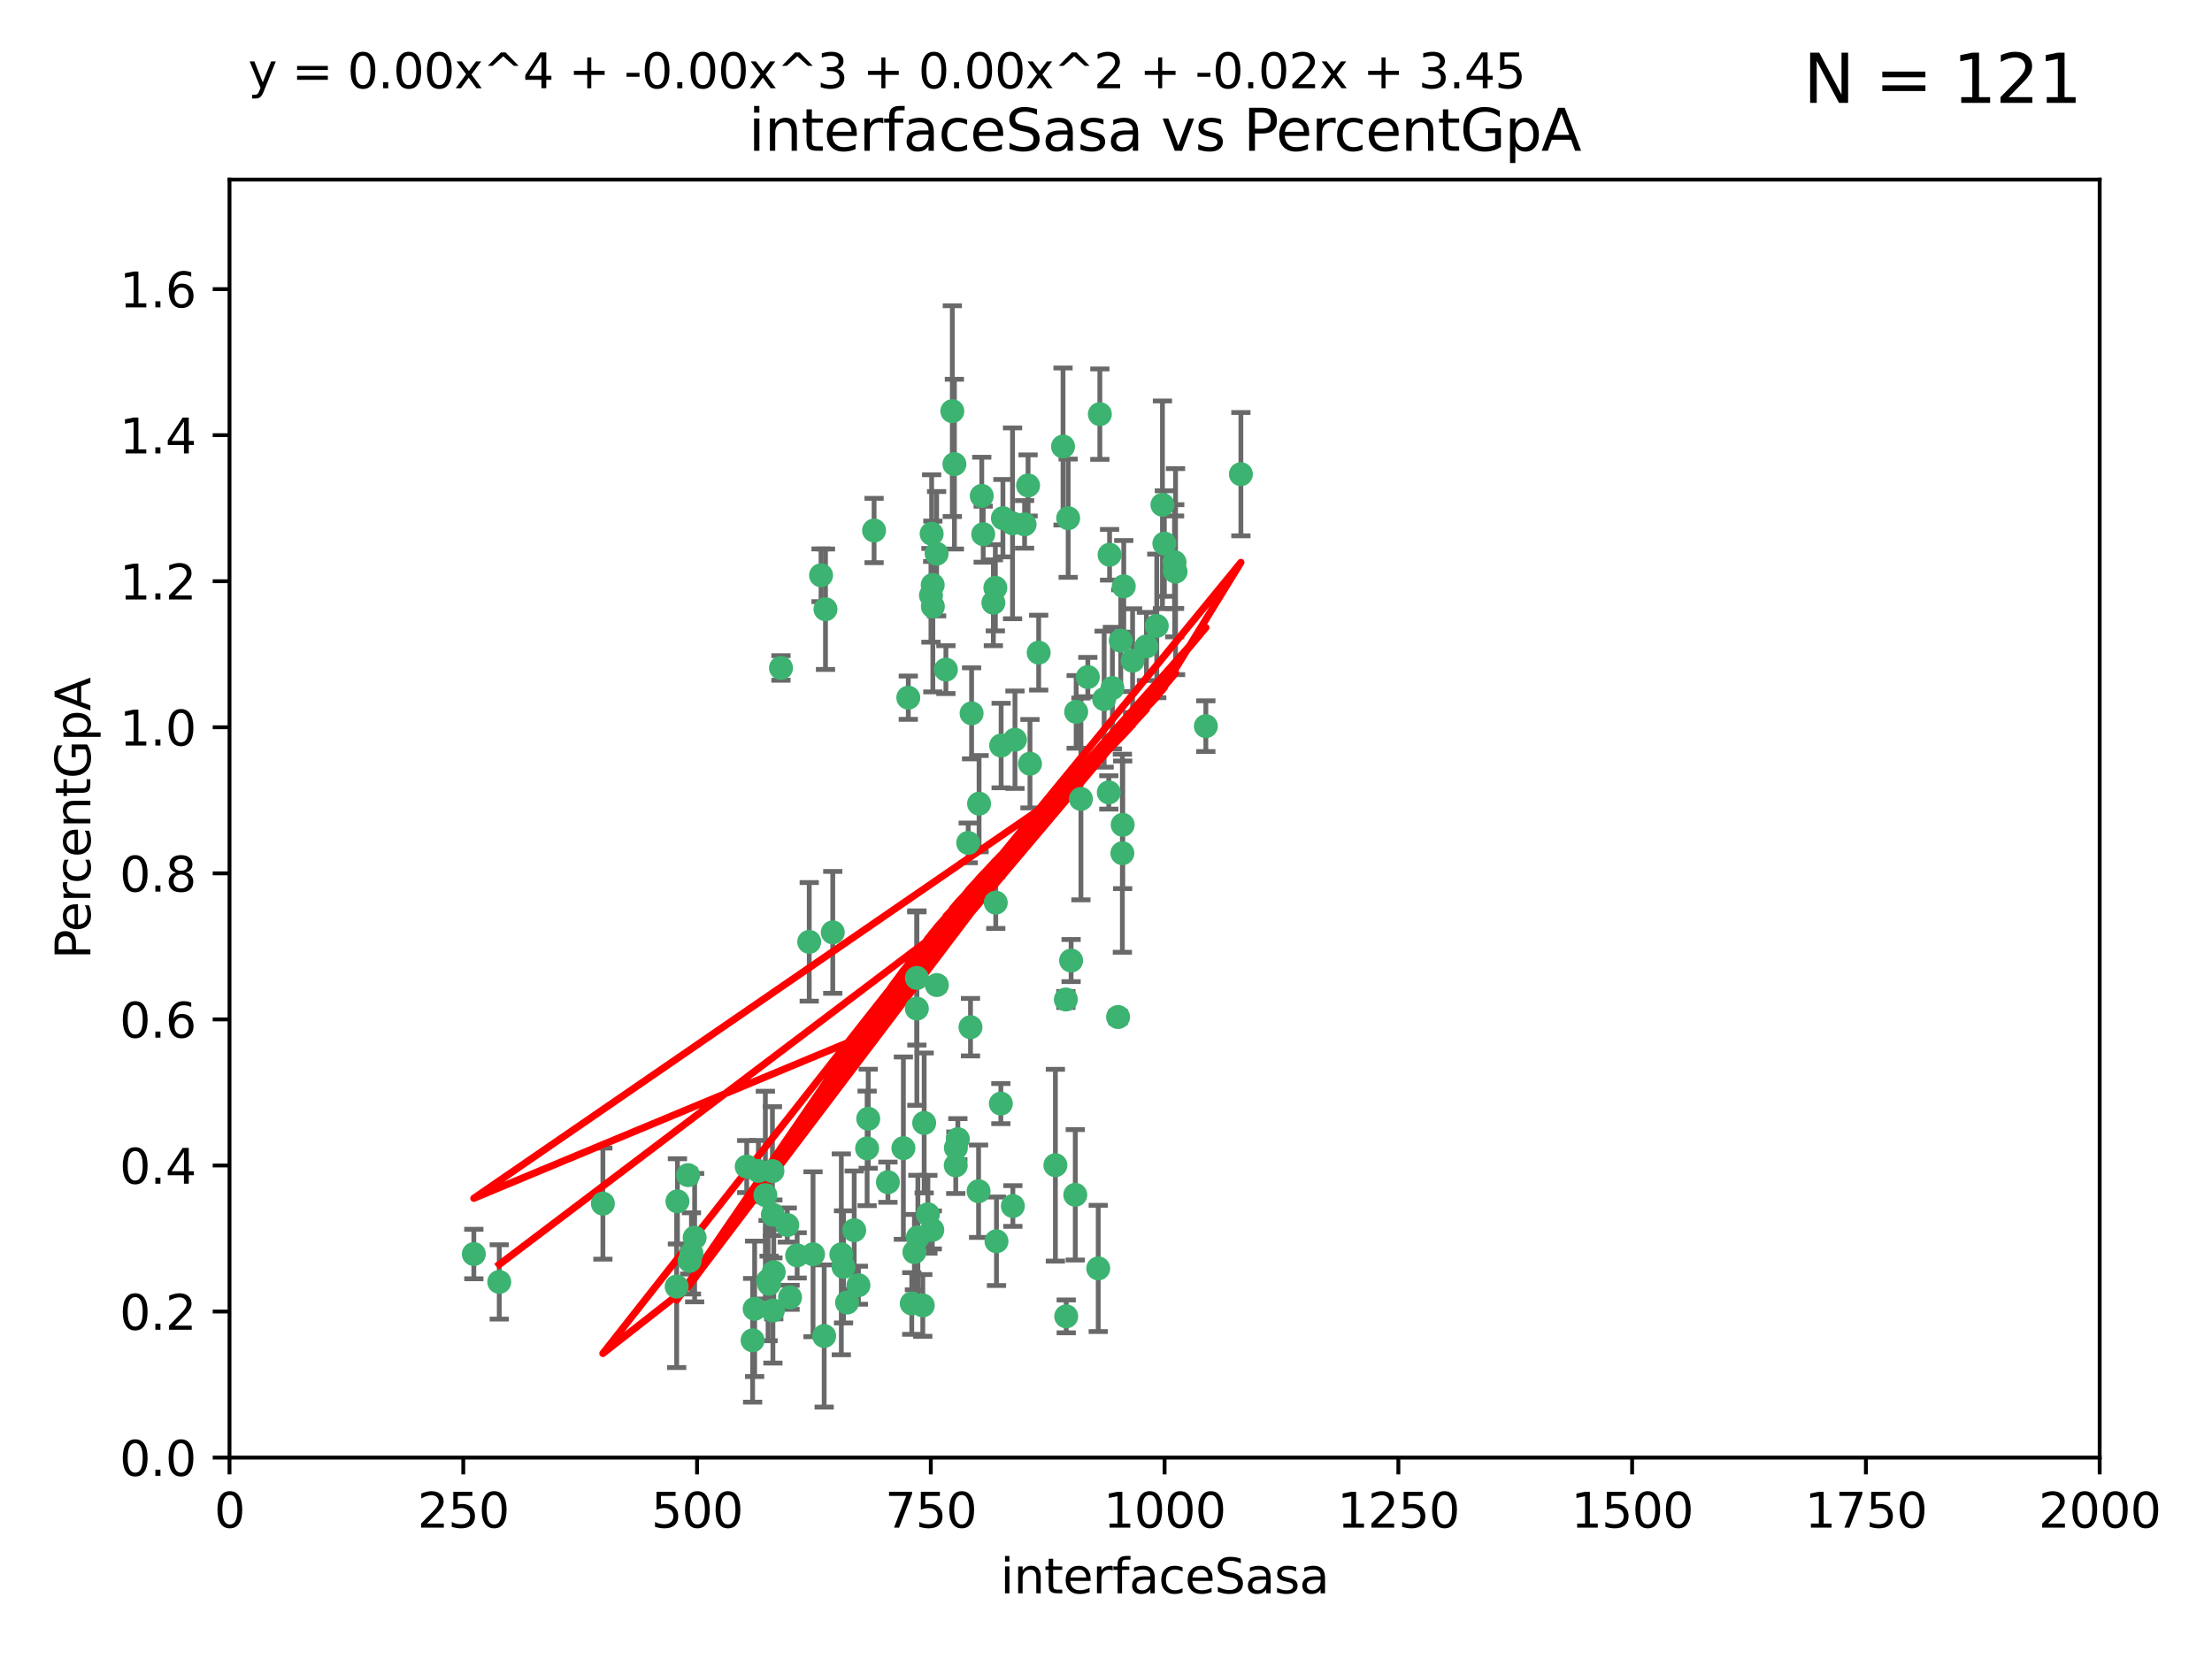 <?xml version="1.0" encoding="utf-8" standalone="no"?>
<!DOCTYPE svg PUBLIC "-//W3C//DTD SVG 1.1//EN"
  "http://www.w3.org/Graphics/SVG/1.1/DTD/svg11.dtd">
<svg xmlns:xlink="http://www.w3.org/1999/xlink" width="460.8pt" height="345.6pt" viewBox="0 0 460.8 345.6" xmlns="http://www.w3.org/2000/svg" version="1.1">
 <defs>
  <style type="text/css">*{stroke-linejoin: round; stroke-linecap: butt}</style>
 </defs>
 <g id="figure_1">
  <g id="patch_1">
   <path d="M 0 345.6 
L 460.8 345.6 
L 460.8 0 
L 0 0 
z
" style="fill: #ffffff"/>
  </g>
  <g id="axes_1">
   <g id="patch_2">
    <path d="M 47.81 303.64 
L 437.4 303.64 
L 437.4 37.411 
L 47.81 37.411 
z
" style="fill: #ffffff"/>
   </g>
   <g id="PathCollection_1">
    <defs>
     <path id="mb49392d6d7" d="M 0 1.118 
C 0.297 1.118 0.581 1 0.791 0.791 
C 1 0.581 1.118 0.297 1.118 0 
C 1.118 -0.297 1 -0.581 0.791 -0.791 
C 0.581 -1 0.297 -1.118 0 -1.118 
C -0.297 -1.118 -0.581 -1 -0.791 -0.791 
C -1 -0.581 -1.118 -0.297 -1.118 0 
C -1.118 0.297 -1 0.581 -0.791 0.791 
C -0.581 1 -0.297 1.118 0 1.118 
z
" style="stroke: #3cb371"/>
    </defs>
    <g clip-path="url(#p0ca38003de)">
     <use xlink:href="#mb49392d6d7" x="234.098" y="122.143" style="fill: #3cb371; stroke: #3cb371"/>
     <use xlink:href="#mb49392d6d7" x="231.145" y="115.568" style="fill: #3cb371; stroke: #3cb371"/>
     <use xlink:href="#mb49392d6d7" x="242.554" y="113.232" style="fill: #3cb371; stroke: #3cb371"/>
     <use xlink:href="#mb49392d6d7" x="208.925" y="107.943" style="fill: #3cb371; stroke: #3cb371"/>
     <use xlink:href="#mb49392d6d7" x="258.5" y="98.781" style="fill: #3cb371; stroke: #3cb371"/>
     <use xlink:href="#mb49392d6d7" x="242.159" y="105.161" style="fill: #3cb371; stroke: #3cb371"/>
     <use xlink:href="#mb49392d6d7" x="194.329" y="126.342" style="fill: #3cb371; stroke: #3cb371"/>
     <use xlink:href="#mb49392d6d7" x="244.888" y="119.082" style="fill: #3cb371; stroke: #3cb371"/>
     <use xlink:href="#mb49392d6d7" x="221.45" y="93.014" style="fill: #3cb371; stroke: #3cb371"/>
     <use xlink:href="#mb49392d6d7" x="231.733" y="143.336" style="fill: #3cb371; stroke: #3cb371"/>
     <use xlink:href="#mb49392d6d7" x="238.82" y="134.663" style="fill: #3cb371; stroke: #3cb371"/>
     <use xlink:href="#mb49392d6d7" x="223.131" y="200.101" style="fill: #3cb371; stroke: #3cb371"/>
     <use xlink:href="#mb49392d6d7" x="228.782" y="264.232" style="fill: #3cb371; stroke: #3cb371"/>
     <use xlink:href="#mb49392d6d7" x="214.167" y="101.126" style="fill: #3cb371; stroke: #3cb371"/>
     <use xlink:href="#mb49392d6d7" x="251.201" y="151.274" style="fill: #3cb371; stroke: #3cb371"/>
     <use xlink:href="#mb49392d6d7" x="225.177" y="166.436" style="fill: #3cb371; stroke: #3cb371"/>
     <use xlink:href="#mb49392d6d7" x="226.614" y="141.043" style="fill: #3cb371; stroke: #3cb371"/>
     <use xlink:href="#mb49392d6d7" x="198.385" y="85.648" style="fill: #3cb371; stroke: #3cb371"/>
     <use xlink:href="#mb49392d6d7" x="210.935" y="109.017" style="fill: #3cb371; stroke: #3cb371"/>
     <use xlink:href="#mb49392d6d7" x="233.81" y="177.737" style="fill: #3cb371; stroke: #3cb371"/>
     <use xlink:href="#mb49392d6d7" x="233.475" y="133.468" style="fill: #3cb371; stroke: #3cb371"/>
     <use xlink:href="#mb49392d6d7" x="244.715" y="118.9" style="fill: #3cb371; stroke: #3cb371"/>
     <use xlink:href="#mb49392d6d7" x="197.048" y="139.497" style="fill: #3cb371; stroke: #3cb371"/>
     <use xlink:href="#mb49392d6d7" x="235.941" y="137.629" style="fill: #3cb371; stroke: #3cb371"/>
     <use xlink:href="#mb49392d6d7" x="232.912" y="211.864" style="fill: #3cb371; stroke: #3cb371"/>
     <use xlink:href="#mb49392d6d7" x="202.401" y="148.602" style="fill: #3cb371; stroke: #3cb371"/>
     <use xlink:href="#mb49392d6d7" x="222.518" y="107.949" style="fill: #3cb371; stroke: #3cb371"/>
     <use xlink:href="#mb49392d6d7" x="204.819" y="111.281" style="fill: #3cb371; stroke: #3cb371"/>
     <use xlink:href="#mb49392d6d7" x="203.96" y="167.417" style="fill: #3cb371; stroke: #3cb371"/>
     <use xlink:href="#mb49392d6d7" x="194.296" y="121.859" style="fill: #3cb371; stroke: #3cb371"/>
     <use xlink:href="#mb49392d6d7" x="229.119" y="86.272" style="fill: #3cb371; stroke: #3cb371"/>
     <use xlink:href="#mb49392d6d7" x="207.351" y="122.444" style="fill: #3cb371; stroke: #3cb371"/>
     <use xlink:href="#mb49392d6d7" x="195.114" y="115.347" style="fill: #3cb371; stroke: #3cb371"/>
     <use xlink:href="#mb49392d6d7" x="182.088" y="110.514" style="fill: #3cb371; stroke: #3cb371"/>
     <use xlink:href="#mb49392d6d7" x="199.131" y="239.122" style="fill: #3cb371; stroke: #3cb371"/>
     <use xlink:href="#mb49392d6d7" x="213.44" y="109.239" style="fill: #3cb371; stroke: #3cb371"/>
     <use xlink:href="#mb49392d6d7" x="199.536" y="237.308" style="fill: #3cb371; stroke: #3cb371"/>
     <use xlink:href="#mb49392d6d7" x="222.039" y="208.215" style="fill: #3cb371; stroke: #3cb371"/>
     <use xlink:href="#mb49392d6d7" x="189.216" y="145.341" style="fill: #3cb371; stroke: #3cb371"/>
     <use xlink:href="#mb49392d6d7" x="202.173" y="213.979" style="fill: #3cb371; stroke: #3cb371"/>
     <use xlink:href="#mb49392d6d7" x="207.585" y="258.579" style="fill: #3cb371; stroke: #3cb371"/>
     <use xlink:href="#mb49392d6d7" x="206.936" y="125.569" style="fill: #3cb371; stroke: #3cb371"/>
     <use xlink:href="#mb49392d6d7" x="211.436" y="154.097" style="fill: #3cb371; stroke: #3cb371"/>
     <use xlink:href="#mb49392d6d7" x="233.876" y="171.824" style="fill: #3cb371; stroke: #3cb371"/>
     <use xlink:href="#mb49392d6d7" x="214.562" y="159.094" style="fill: #3cb371; stroke: #3cb371"/>
     <use xlink:href="#mb49392d6d7" x="198.821" y="96.69" style="fill: #3cb371; stroke: #3cb371"/>
     <use xlink:href="#mb49392d6d7" x="240.975" y="130.388" style="fill: #3cb371; stroke: #3cb371"/>
     <use xlink:href="#mb49392d6d7" x="194.076" y="111.192" style="fill: #3cb371; stroke: #3cb371"/>
     <use xlink:href="#mb49392d6d7" x="171.039" y="119.843" style="fill: #3cb371; stroke: #3cb371"/>
     <use xlink:href="#mb49392d6d7" x="230.982" y="165.075" style="fill: #3cb371; stroke: #3cb371"/>
     <use xlink:href="#mb49392d6d7" x="171.963" y="126.913" style="fill: #3cb371; stroke: #3cb371"/>
     <use xlink:href="#mb49392d6d7" x="230.017" y="145.644" style="fill: #3cb371; stroke: #3cb371"/>
     <use xlink:href="#mb49392d6d7" x="224.002" y="248.904" style="fill: #3cb371; stroke: #3cb371"/>
     <use xlink:href="#mb49392d6d7" x="244.68" y="117.123" style="fill: #3cb371; stroke: #3cb371"/>
     <use xlink:href="#mb49392d6d7" x="193.935" y="124.015" style="fill: #3cb371; stroke: #3cb371"/>
     <use xlink:href="#mb49392d6d7" x="204.519" y="103.302" style="fill: #3cb371; stroke: #3cb371"/>
     <use xlink:href="#mb49392d6d7" x="210.998" y="251.235" style="fill: #3cb371; stroke: #3cb371"/>
     <use xlink:href="#mb49392d6d7" x="216.376" y="135.958" style="fill: #3cb371; stroke: #3cb371"/>
     <use xlink:href="#mb49392d6d7" x="201.694" y="175.59" style="fill: #3cb371; stroke: #3cb371"/>
     <use xlink:href="#mb49392d6d7" x="224.185" y="148.297" style="fill: #3cb371; stroke: #3cb371"/>
     <use xlink:href="#mb49392d6d7" x="195.165" y="205.202" style="fill: #3cb371; stroke: #3cb371"/>
     <use xlink:href="#mb49392d6d7" x="207.435" y="188.041" style="fill: #3cb371; stroke: #3cb371"/>
     <use xlink:href="#mb49392d6d7" x="191.004" y="203.727" style="fill: #3cb371; stroke: #3cb371"/>
     <use xlink:href="#mb49392d6d7" x="140.963" y="268.012" style="fill: #3cb371; stroke: #3cb371"/>
     <use xlink:href="#mb49392d6d7" x="203.854" y="248.151" style="fill: #3cb371; stroke: #3cb371"/>
     <use xlink:href="#mb49392d6d7" x="208.557" y="155.307" style="fill: #3cb371; stroke: #3cb371"/>
     <use xlink:href="#mb49392d6d7" x="189.936" y="271.541" style="fill: #3cb371; stroke: #3cb371"/>
     <use xlink:href="#mb49392d6d7" x="191.21" y="257.751" style="fill: #3cb371; stroke: #3cb371"/>
     <use xlink:href="#mb49392d6d7" x="164.005" y="255.193" style="fill: #3cb371; stroke: #3cb371"/>
     <use xlink:href="#mb49392d6d7" x="143.674" y="262.647" style="fill: #3cb371; stroke: #3cb371"/>
     <use xlink:href="#mb49392d6d7" x="161.183" y="265.008" style="fill: #3cb371; stroke: #3cb371"/>
     <use xlink:href="#mb49392d6d7" x="190.488" y="260.843" style="fill: #3cb371; stroke: #3cb371"/>
     <use xlink:href="#mb49392d6d7" x="219.857" y="242.731" style="fill: #3cb371; stroke: #3cb371"/>
     <use xlink:href="#mb49392d6d7" x="164.58" y="270.256" style="fill: #3cb371; stroke: #3cb371"/>
     <use xlink:href="#mb49392d6d7" x="190.998" y="210.111" style="fill: #3cb371; stroke: #3cb371"/>
     <use xlink:href="#mb49392d6d7" x="155.555" y="243.018" style="fill: #3cb371; stroke: #3cb371"/>
     <use xlink:href="#mb49392d6d7" x="188.191" y="239.18" style="fill: #3cb371; stroke: #3cb371"/>
     <use xlink:href="#mb49392d6d7" x="180.637" y="239.233" style="fill: #3cb371; stroke: #3cb371"/>
     <use xlink:href="#mb49392d6d7" x="192.231" y="271.945" style="fill: #3cb371; stroke: #3cb371"/>
     <use xlink:href="#mb49392d6d7" x="175.724" y="263.916" style="fill: #3cb371; stroke: #3cb371"/>
     <use xlink:href="#mb49392d6d7" x="168.577" y="196.207" style="fill: #3cb371; stroke: #3cb371"/>
     <use xlink:href="#mb49392d6d7" x="175.262" y="261.303" style="fill: #3cb371; stroke: #3cb371"/>
     <use xlink:href="#mb49392d6d7" x="222.115" y="274.225" style="fill: #3cb371; stroke: #3cb371"/>
     <use xlink:href="#mb49392d6d7" x="98.708" y="261.239" style="fill: #3cb371; stroke: #3cb371"/>
     <use xlink:href="#mb49392d6d7" x="177.949" y="256.279" style="fill: #3cb371; stroke: #3cb371"/>
     <use xlink:href="#mb49392d6d7" x="208.496" y="229.901" style="fill: #3cb371; stroke: #3cb371"/>
     <use xlink:href="#mb49392d6d7" x="193.293" y="252.958" style="fill: #3cb371; stroke: #3cb371"/>
     <use xlink:href="#mb49392d6d7" x="159.441" y="248.965" style="fill: #3cb371; stroke: #3cb371"/>
     <use xlink:href="#mb49392d6d7" x="161.001" y="253.038" style="fill: #3cb371; stroke: #3cb371"/>
     <use xlink:href="#mb49392d6d7" x="157.99" y="243.934" style="fill: #3cb371; stroke: #3cb371"/>
     <use xlink:href="#mb49392d6d7" x="180.867" y="233.055" style="fill: #3cb371; stroke: #3cb371"/>
     <use xlink:href="#mb49392d6d7" x="156.784" y="279.21" style="fill: #3cb371; stroke: #3cb371"/>
     <use xlink:href="#mb49392d6d7" x="162.692" y="139.145" style="fill: #3cb371; stroke: #3cb371"/>
     <use xlink:href="#mb49392d6d7" x="143.341" y="244.8" style="fill: #3cb371; stroke: #3cb371"/>
     <use xlink:href="#mb49392d6d7" x="125.592" y="250.739" style="fill: #3cb371; stroke: #3cb371"/>
     <use xlink:href="#mb49392d6d7" x="184.969" y="246.271" style="fill: #3cb371; stroke: #3cb371"/>
     <use xlink:href="#mb49392d6d7" x="157.205" y="272.65" style="fill: #3cb371; stroke: #3cb371"/>
     <use xlink:href="#mb49392d6d7" x="194.214" y="256.212" style="fill: #3cb371; stroke: #3cb371"/>
     <use xlink:href="#mb49392d6d7" x="144.041" y="261.105" style="fill: #3cb371; stroke: #3cb371"/>
     <use xlink:href="#mb49392d6d7" x="176.457" y="271.345" style="fill: #3cb371; stroke: #3cb371"/>
     <use xlink:href="#mb49392d6d7" x="178.829" y="267.733" style="fill: #3cb371; stroke: #3cb371"/>
     <use xlink:href="#mb49392d6d7" x="161.011" y="272.996" style="fill: #3cb371; stroke: #3cb371"/>
     <use xlink:href="#mb49392d6d7" x="169.37" y="261.289" style="fill: #3cb371; stroke: #3cb371"/>
     <use xlink:href="#mb49392d6d7" x="144.705" y="257.825" style="fill: #3cb371; stroke: #3cb371"/>
     <use xlink:href="#mb49392d6d7" x="171.69" y="278.312" style="fill: #3cb371; stroke: #3cb371"/>
     <use xlink:href="#mb49392d6d7" x="199.101" y="242.769" style="fill: #3cb371; stroke: #3cb371"/>
     <use xlink:href="#mb49392d6d7" x="160.002" y="266.777" style="fill: #3cb371; stroke: #3cb371"/>
     <use xlink:href="#mb49392d6d7" x="173.48" y="194.231" style="fill: #3cb371; stroke: #3cb371"/>
     <use xlink:href="#mb49392d6d7" x="166.062" y="261.516" style="fill: #3cb371; stroke: #3cb371"/>
     <use xlink:href="#mb49392d6d7" x="160.218" y="267.446" style="fill: #3cb371; stroke: #3cb371"/>
     <use xlink:href="#mb49392d6d7" x="160.912" y="243.962" style="fill: #3cb371; stroke: #3cb371"/>
     <use xlink:href="#mb49392d6d7" x="141.123" y="250.263" style="fill: #3cb371; stroke: #3cb371"/>
     <use xlink:href="#mb49392d6d7" x="192.521" y="233.936" style="fill: #3cb371; stroke: #3cb371"/>
     <use xlink:href="#mb49392d6d7" x="104.006" y="267.05" style="fill: #3cb371; stroke: #3cb371"/>
    </g>
   </g>
   <g id="matplotlib.axis_1">
    <g id="xtick_1">
     <g id="line2d_1">
      <defs>
       <path id="md4c12b0b78" d="M 0 0 
L 0 3.5 
" style="stroke: #000000; stroke-width: 0.8"/>
      </defs>
      <g>
       <use xlink:href="#md4c12b0b78" x="47.81" y="303.64" style="stroke: #000000; stroke-width: 0.8"/>
      </g>
     </g>
     <g id="text_1">
      <!-- 0 -->
      <g transform="translate(44.629 318.238)scale(0.1 -0.1)">
       <defs>
        <path id="DejaVuSans-30" d="M 2034 4250 
Q 1547 4250 1301 3770 
Q 1056 3291 1056 2328 
Q 1056 1369 1301 889 
Q 1547 409 2034 409 
Q 2525 409 2770 889 
Q 3016 1369 3016 2328 
Q 3016 3291 2770 3770 
Q 2525 4250 2034 4250 
z
M 2034 4750 
Q 2819 4750 3233 4129 
Q 3647 3509 3647 2328 
Q 3647 1150 3233 529 
Q 2819 -91 2034 -91 
Q 1250 -91 836 529 
Q 422 1150 422 2328 
Q 422 3509 836 4129 
Q 1250 4750 2034 4750 
z
" transform="scale(0.016)"/>
       </defs>
       <use xlink:href="#DejaVuSans-30"/>
      </g>
     </g>
    </g>
    <g id="xtick_2">
     <g id="line2d_2">
      <g>
       <use xlink:href="#md4c12b0b78" x="96.509" y="303.64" style="stroke: #000000; stroke-width: 0.8"/>
      </g>
     </g>
     <g id="text_2">
      <!-- 250 -->
      <g transform="translate(86.965 318.238)scale(0.1 -0.1)">
       <defs>
        <path id="DejaVuSans-32" d="M 1228 531 
L 3431 531 
L 3431 0 
L 469 0 
L 469 531 
Q 828 903 1448 1529 
Q 2069 2156 2228 2338 
Q 2531 2678 2651 2914 
Q 2772 3150 2772 3378 
Q 2772 3750 2511 3984 
Q 2250 4219 1831 4219 
Q 1534 4219 1204 4116 
Q 875 4013 500 3803 
L 500 4441 
Q 881 4594 1212 4672 
Q 1544 4750 1819 4750 
Q 2544 4750 2975 4387 
Q 3406 4025 3406 3419 
Q 3406 3131 3298 2873 
Q 3191 2616 2906 2266 
Q 2828 2175 2409 1742 
Q 1991 1309 1228 531 
z
" transform="scale(0.016)"/>
        <path id="DejaVuSans-35" d="M 691 4666 
L 3169 4666 
L 3169 4134 
L 1269 4134 
L 1269 2991 
Q 1406 3038 1543 3061 
Q 1681 3084 1819 3084 
Q 2600 3084 3056 2656 
Q 3513 2228 3513 1497 
Q 3513 744 3044 326 
Q 2575 -91 1722 -91 
Q 1428 -91 1123 -41 
Q 819 9 494 109 
L 494 744 
Q 775 591 1075 516 
Q 1375 441 1709 441 
Q 2250 441 2565 725 
Q 2881 1009 2881 1497 
Q 2881 1984 2565 2268 
Q 2250 2553 1709 2553 
Q 1456 2553 1204 2497 
Q 953 2441 691 2322 
L 691 4666 
z
" transform="scale(0.016)"/>
       </defs>
       <use xlink:href="#DejaVuSans-32"/>
       <use xlink:href="#DejaVuSans-35" x="63.623"/>
       <use xlink:href="#DejaVuSans-30" x="127.246"/>
      </g>
     </g>
    </g>
    <g id="xtick_3">
     <g id="line2d_3">
      <g>
       <use xlink:href="#md4c12b0b78" x="145.208" y="303.64" style="stroke: #000000; stroke-width: 0.8"/>
      </g>
     </g>
     <g id="text_3">
      <!-- 500 -->
      <g transform="translate(135.664 318.238)scale(0.1 -0.1)">
       <use xlink:href="#DejaVuSans-35"/>
       <use xlink:href="#DejaVuSans-30" x="63.623"/>
       <use xlink:href="#DejaVuSans-30" x="127.246"/>
      </g>
     </g>
    </g>
    <g id="xtick_4">
     <g id="line2d_4">
      <g>
       <use xlink:href="#md4c12b0b78" x="193.906" y="303.64" style="stroke: #000000; stroke-width: 0.8"/>
      </g>
     </g>
     <g id="text_4">
      <!-- 750 -->
      <g transform="translate(184.363 318.238)scale(0.1 -0.1)">
       <defs>
        <path id="DejaVuSans-37" d="M 525 4666 
L 3525 4666 
L 3525 4397 
L 1831 0 
L 1172 0 
L 2766 4134 
L 525 4134 
L 525 4666 
z
" transform="scale(0.016)"/>
       </defs>
       <use xlink:href="#DejaVuSans-37"/>
       <use xlink:href="#DejaVuSans-35" x="63.623"/>
       <use xlink:href="#DejaVuSans-30" x="127.246"/>
      </g>
     </g>
    </g>
    <g id="xtick_5">
     <g id="line2d_5">
      <g>
       <use xlink:href="#md4c12b0b78" x="242.605" y="303.64" style="stroke: #000000; stroke-width: 0.8"/>
      </g>
     </g>
     <g id="text_5">
      <!-- 1000 -->
      <g transform="translate(229.88 318.238)scale(0.1 -0.1)">
       <defs>
        <path id="DejaVuSans-31" d="M 794 531 
L 1825 531 
L 1825 4091 
L 703 3866 
L 703 4441 
L 1819 4666 
L 2450 4666 
L 2450 531 
L 3481 531 
L 3481 0 
L 794 0 
L 794 531 
z
" transform="scale(0.016)"/>
       </defs>
       <use xlink:href="#DejaVuSans-31"/>
       <use xlink:href="#DejaVuSans-30" x="63.623"/>
       <use xlink:href="#DejaVuSans-30" x="127.246"/>
       <use xlink:href="#DejaVuSans-30" x="190.869"/>
      </g>
     </g>
    </g>
    <g id="xtick_6">
     <g id="line2d_6">
      <g>
       <use xlink:href="#md4c12b0b78" x="291.304" y="303.64" style="stroke: #000000; stroke-width: 0.8"/>
      </g>
     </g>
     <g id="text_6">
      <!-- 1250 -->
      <g transform="translate(278.579 318.238)scale(0.1 -0.1)">
       <use xlink:href="#DejaVuSans-31"/>
       <use xlink:href="#DejaVuSans-32" x="63.623"/>
       <use xlink:href="#DejaVuSans-35" x="127.246"/>
       <use xlink:href="#DejaVuSans-30" x="190.869"/>
      </g>
     </g>
    </g>
    <g id="xtick_7">
     <g id="line2d_7">
      <g>
       <use xlink:href="#md4c12b0b78" x="340.002" y="303.64" style="stroke: #000000; stroke-width: 0.8"/>
      </g>
     </g>
     <g id="text_7">
      <!-- 1500 -->
      <g transform="translate(327.277 318.238)scale(0.1 -0.1)">
       <use xlink:href="#DejaVuSans-31"/>
       <use xlink:href="#DejaVuSans-35" x="63.623"/>
       <use xlink:href="#DejaVuSans-30" x="127.246"/>
       <use xlink:href="#DejaVuSans-30" x="190.869"/>
      </g>
     </g>
    </g>
    <g id="xtick_8">
     <g id="line2d_8">
      <g>
       <use xlink:href="#md4c12b0b78" x="388.701" y="303.64" style="stroke: #000000; stroke-width: 0.8"/>
      </g>
     </g>
     <g id="text_8">
      <!-- 1750 -->
      <g transform="translate(375.976 318.238)scale(0.1 -0.1)">
       <use xlink:href="#DejaVuSans-31"/>
       <use xlink:href="#DejaVuSans-37" x="63.623"/>
       <use xlink:href="#DejaVuSans-35" x="127.246"/>
       <use xlink:href="#DejaVuSans-30" x="190.869"/>
      </g>
     </g>
    </g>
    <g id="xtick_9">
     <g id="line2d_9">
      <g>
       <use xlink:href="#md4c12b0b78" x="437.4" y="303.64" style="stroke: #000000; stroke-width: 0.8"/>
      </g>
     </g>
     <g id="text_9">
      <!-- 2000 -->
      <g transform="translate(424.675 318.238)scale(0.1 -0.1)">
       <use xlink:href="#DejaVuSans-32"/>
       <use xlink:href="#DejaVuSans-30" x="63.623"/>
       <use xlink:href="#DejaVuSans-30" x="127.246"/>
       <use xlink:href="#DejaVuSans-30" x="190.869"/>
      </g>
     </g>
    </g>
    <g id="text_10">
     <!-- interfaceSasa -->
     <g transform="translate(208.398 331.917)scale(0.1 -0.1)">
      <defs>
       <path id="DejaVuSans-69" d="M 603 3500 
L 1178 3500 
L 1178 0 
L 603 0 
L 603 3500 
z
M 603 4863 
L 1178 4863 
L 1178 4134 
L 603 4134 
L 603 4863 
z
" transform="scale(0.016)"/>
       <path id="DejaVuSans-6e" d="M 3513 2113 
L 3513 0 
L 2938 0 
L 2938 2094 
Q 2938 2591 2744 2837 
Q 2550 3084 2163 3084 
Q 1697 3084 1428 2787 
Q 1159 2491 1159 1978 
L 1159 0 
L 581 0 
L 581 3500 
L 1159 3500 
L 1159 2956 
Q 1366 3272 1645 3428 
Q 1925 3584 2291 3584 
Q 2894 3584 3203 3211 
Q 3513 2838 3513 2113 
z
" transform="scale(0.016)"/>
       <path id="DejaVuSans-74" d="M 1172 4494 
L 1172 3500 
L 2356 3500 
L 2356 3053 
L 1172 3053 
L 1172 1153 
Q 1172 725 1289 603 
Q 1406 481 1766 481 
L 2356 481 
L 2356 0 
L 1766 0 
Q 1100 0 847 248 
Q 594 497 594 1153 
L 594 3053 
L 172 3053 
L 172 3500 
L 594 3500 
L 594 4494 
L 1172 4494 
z
" transform="scale(0.016)"/>
       <path id="DejaVuSans-65" d="M 3597 1894 
L 3597 1613 
L 953 1613 
Q 991 1019 1311 708 
Q 1631 397 2203 397 
Q 2534 397 2845 478 
Q 3156 559 3463 722 
L 3463 178 
Q 3153 47 2828 -22 
Q 2503 -91 2169 -91 
Q 1331 -91 842 396 
Q 353 884 353 1716 
Q 353 2575 817 3079 
Q 1281 3584 2069 3584 
Q 2775 3584 3186 3129 
Q 3597 2675 3597 1894 
z
M 3022 2063 
Q 3016 2534 2758 2815 
Q 2500 3097 2075 3097 
Q 1594 3097 1305 2825 
Q 1016 2553 972 2059 
L 3022 2063 
z
" transform="scale(0.016)"/>
       <path id="DejaVuSans-72" d="M 2631 2963 
Q 2534 3019 2420 3045 
Q 2306 3072 2169 3072 
Q 1681 3072 1420 2755 
Q 1159 2438 1159 1844 
L 1159 0 
L 581 0 
L 581 3500 
L 1159 3500 
L 1159 2956 
Q 1341 3275 1631 3429 
Q 1922 3584 2338 3584 
Q 2397 3584 2469 3576 
Q 2541 3569 2628 3553 
L 2631 2963 
z
" transform="scale(0.016)"/>
       <path id="DejaVuSans-66" d="M 2375 4863 
L 2375 4384 
L 1825 4384 
Q 1516 4384 1395 4259 
Q 1275 4134 1275 3809 
L 1275 3500 
L 2222 3500 
L 2222 3053 
L 1275 3053 
L 1275 0 
L 697 0 
L 697 3053 
L 147 3053 
L 147 3500 
L 697 3500 
L 697 3744 
Q 697 4328 969 4595 
Q 1241 4863 1831 4863 
L 2375 4863 
z
" transform="scale(0.016)"/>
       <path id="DejaVuSans-61" d="M 2194 1759 
Q 1497 1759 1228 1600 
Q 959 1441 959 1056 
Q 959 750 1161 570 
Q 1363 391 1709 391 
Q 2188 391 2477 730 
Q 2766 1069 2766 1631 
L 2766 1759 
L 2194 1759 
z
M 3341 1997 
L 3341 0 
L 2766 0 
L 2766 531 
Q 2569 213 2275 61 
Q 1981 -91 1556 -91 
Q 1019 -91 701 211 
Q 384 513 384 1019 
Q 384 1609 779 1909 
Q 1175 2209 1959 2209 
L 2766 2209 
L 2766 2266 
Q 2766 2663 2505 2880 
Q 2244 3097 1772 3097 
Q 1472 3097 1187 3025 
Q 903 2953 641 2809 
L 641 3341 
Q 956 3463 1253 3523 
Q 1550 3584 1831 3584 
Q 2591 3584 2966 3190 
Q 3341 2797 3341 1997 
z
" transform="scale(0.016)"/>
       <path id="DejaVuSans-63" d="M 3122 3366 
L 3122 2828 
Q 2878 2963 2633 3030 
Q 2388 3097 2138 3097 
Q 1578 3097 1268 2742 
Q 959 2388 959 1747 
Q 959 1106 1268 751 
Q 1578 397 2138 397 
Q 2388 397 2633 464 
Q 2878 531 3122 666 
L 3122 134 
Q 2881 22 2623 -34 
Q 2366 -91 2075 -91 
Q 1284 -91 818 406 
Q 353 903 353 1747 
Q 353 2603 823 3093 
Q 1294 3584 2113 3584 
Q 2378 3584 2631 3529 
Q 2884 3475 3122 3366 
z
" transform="scale(0.016)"/>
       <path id="DejaVuSans-53" d="M 3425 4513 
L 3425 3897 
Q 3066 4069 2747 4153 
Q 2428 4238 2131 4238 
Q 1616 4238 1336 4038 
Q 1056 3838 1056 3469 
Q 1056 3159 1242 3001 
Q 1428 2844 1947 2747 
L 2328 2669 
Q 3034 2534 3370 2195 
Q 3706 1856 3706 1288 
Q 3706 609 3251 259 
Q 2797 -91 1919 -91 
Q 1588 -91 1214 -16 
Q 841 59 441 206 
L 441 856 
Q 825 641 1194 531 
Q 1563 422 1919 422 
Q 2459 422 2753 634 
Q 3047 847 3047 1241 
Q 3047 1584 2836 1778 
Q 2625 1972 2144 2069 
L 1759 2144 
Q 1053 2284 737 2584 
Q 422 2884 422 3419 
Q 422 4038 858 4394 
Q 1294 4750 2059 4750 
Q 2388 4750 2728 4690 
Q 3069 4631 3425 4513 
z
" transform="scale(0.016)"/>
       <path id="DejaVuSans-73" d="M 2834 3397 
L 2834 2853 
Q 2591 2978 2328 3040 
Q 2066 3103 1784 3103 
Q 1356 3103 1142 2972 
Q 928 2841 928 2578 
Q 928 2378 1081 2264 
Q 1234 2150 1697 2047 
L 1894 2003 
Q 2506 1872 2764 1633 
Q 3022 1394 3022 966 
Q 3022 478 2636 193 
Q 2250 -91 1575 -91 
Q 1294 -91 989 -36 
Q 684 19 347 128 
L 347 722 
Q 666 556 975 473 
Q 1284 391 1588 391 
Q 1994 391 2212 530 
Q 2431 669 2431 922 
Q 2431 1156 2273 1281 
Q 2116 1406 1581 1522 
L 1381 1569 
Q 847 1681 609 1914 
Q 372 2147 372 2553 
Q 372 3047 722 3315 
Q 1072 3584 1716 3584 
Q 2034 3584 2315 3537 
Q 2597 3491 2834 3397 
z
" transform="scale(0.016)"/>
      </defs>
      <use xlink:href="#DejaVuSans-69"/>
      <use xlink:href="#DejaVuSans-6e" x="27.783"/>
      <use xlink:href="#DejaVuSans-74" x="91.162"/>
      <use xlink:href="#DejaVuSans-65" x="130.371"/>
      <use xlink:href="#DejaVuSans-72" x="191.895"/>
      <use xlink:href="#DejaVuSans-66" x="233.008"/>
      <use xlink:href="#DejaVuSans-61" x="268.213"/>
      <use xlink:href="#DejaVuSans-63" x="329.492"/>
      <use xlink:href="#DejaVuSans-65" x="384.473"/>
      <use xlink:href="#DejaVuSans-53" x="445.996"/>
      <use xlink:href="#DejaVuSans-61" x="509.473"/>
      <use xlink:href="#DejaVuSans-73" x="570.752"/>
      <use xlink:href="#DejaVuSans-61" x="622.852"/>
     </g>
    </g>
   </g>
   <g id="matplotlib.axis_2">
    <g id="ytick_1">
     <g id="line2d_10">
      <defs>
       <path id="md13c315c7a" d="M 0 0 
L -3.5 0 
" style="stroke: #000000; stroke-width: 0.8"/>
      </defs>
      <g>
       <use xlink:href="#md13c315c7a" x="47.81" y="303.64" style="stroke: #000000; stroke-width: 0.8"/>
      </g>
     </g>
     <g id="text_11">
      <!-- 0.0 -->
      <g transform="translate(24.907 307.439)scale(0.1 -0.1)">
       <defs>
        <path id="DejaVuSans-2e" d="M 684 794 
L 1344 794 
L 1344 0 
L 684 0 
L 684 794 
z
" transform="scale(0.016)"/>
       </defs>
       <use xlink:href="#DejaVuSans-30"/>
       <use xlink:href="#DejaVuSans-2e" x="63.623"/>
       <use xlink:href="#DejaVuSans-30" x="95.41"/>
      </g>
     </g>
    </g>
    <g id="ytick_2">
     <g id="line2d_11">
      <g>
       <use xlink:href="#md13c315c7a" x="47.81" y="273.214" style="stroke: #000000; stroke-width: 0.8"/>
      </g>
     </g>
     <g id="text_12">
      <!-- 0.2 -->
      <g transform="translate(24.907 277.013)scale(0.1 -0.1)">
       <use xlink:href="#DejaVuSans-30"/>
       <use xlink:href="#DejaVuSans-2e" x="63.623"/>
       <use xlink:href="#DejaVuSans-32" x="95.41"/>
      </g>
     </g>
    </g>
    <g id="ytick_3">
     <g id="line2d_12">
      <g>
       <use xlink:href="#md13c315c7a" x="47.81" y="242.788" style="stroke: #000000; stroke-width: 0.8"/>
      </g>
     </g>
     <g id="text_13">
      <!-- 0.4 -->
      <g transform="translate(24.907 246.587)scale(0.1 -0.1)">
       <defs>
        <path id="DejaVuSans-34" d="M 2419 4116 
L 825 1625 
L 2419 1625 
L 2419 4116 
z
M 2253 4666 
L 3047 4666 
L 3047 1625 
L 3713 1625 
L 3713 1100 
L 3047 1100 
L 3047 0 
L 2419 0 
L 2419 1100 
L 313 1100 
L 313 1709 
L 2253 4666 
z
" transform="scale(0.016)"/>
       </defs>
       <use xlink:href="#DejaVuSans-30"/>
       <use xlink:href="#DejaVuSans-2e" x="63.623"/>
       <use xlink:href="#DejaVuSans-34" x="95.41"/>
      </g>
     </g>
    </g>
    <g id="ytick_4">
     <g id="line2d_13">
      <g>
       <use xlink:href="#md13c315c7a" x="47.81" y="212.362" style="stroke: #000000; stroke-width: 0.8"/>
      </g>
     </g>
     <g id="text_14">
      <!-- 0.6 -->
      <g transform="translate(24.907 216.161)scale(0.1 -0.1)">
       <defs>
        <path id="DejaVuSans-36" d="M 2113 2584 
Q 1688 2584 1439 2293 
Q 1191 2003 1191 1497 
Q 1191 994 1439 701 
Q 1688 409 2113 409 
Q 2538 409 2786 701 
Q 3034 994 3034 1497 
Q 3034 2003 2786 2293 
Q 2538 2584 2113 2584 
z
M 3366 4563 
L 3366 3988 
Q 3128 4100 2886 4159 
Q 2644 4219 2406 4219 
Q 1781 4219 1451 3797 
Q 1122 3375 1075 2522 
Q 1259 2794 1537 2939 
Q 1816 3084 2150 3084 
Q 2853 3084 3261 2657 
Q 3669 2231 3669 1497 
Q 3669 778 3244 343 
Q 2819 -91 2113 -91 
Q 1303 -91 875 529 
Q 447 1150 447 2328 
Q 447 3434 972 4092 
Q 1497 4750 2381 4750 
Q 2619 4750 2861 4703 
Q 3103 4656 3366 4563 
z
" transform="scale(0.016)"/>
       </defs>
       <use xlink:href="#DejaVuSans-30"/>
       <use xlink:href="#DejaVuSans-2e" x="63.623"/>
       <use xlink:href="#DejaVuSans-36" x="95.41"/>
      </g>
     </g>
    </g>
    <g id="ytick_5">
     <g id="line2d_14">
      <g>
       <use xlink:href="#md13c315c7a" x="47.81" y="181.935" style="stroke: #000000; stroke-width: 0.8"/>
      </g>
     </g>
     <g id="text_15">
      <!-- 0.8 -->
      <g transform="translate(24.907 185.735)scale(0.1 -0.1)">
       <defs>
        <path id="DejaVuSans-38" d="M 2034 2216 
Q 1584 2216 1326 1975 
Q 1069 1734 1069 1313 
Q 1069 891 1326 650 
Q 1584 409 2034 409 
Q 2484 409 2743 651 
Q 3003 894 3003 1313 
Q 3003 1734 2745 1975 
Q 2488 2216 2034 2216 
z
M 1403 2484 
Q 997 2584 770 2862 
Q 544 3141 544 3541 
Q 544 4100 942 4425 
Q 1341 4750 2034 4750 
Q 2731 4750 3128 4425 
Q 3525 4100 3525 3541 
Q 3525 3141 3298 2862 
Q 3072 2584 2669 2484 
Q 3125 2378 3379 2068 
Q 3634 1759 3634 1313 
Q 3634 634 3220 271 
Q 2806 -91 2034 -91 
Q 1263 -91 848 271 
Q 434 634 434 1313 
Q 434 1759 690 2068 
Q 947 2378 1403 2484 
z
M 1172 3481 
Q 1172 3119 1398 2916 
Q 1625 2713 2034 2713 
Q 2441 2713 2670 2916 
Q 2900 3119 2900 3481 
Q 2900 3844 2670 4047 
Q 2441 4250 2034 4250 
Q 1625 4250 1398 4047 
Q 1172 3844 1172 3481 
z
" transform="scale(0.016)"/>
       </defs>
       <use xlink:href="#DejaVuSans-30"/>
       <use xlink:href="#DejaVuSans-2e" x="63.623"/>
       <use xlink:href="#DejaVuSans-38" x="95.41"/>
      </g>
     </g>
    </g>
    <g id="ytick_6">
     <g id="line2d_15">
      <g>
       <use xlink:href="#md13c315c7a" x="47.81" y="151.509" style="stroke: #000000; stroke-width: 0.8"/>
      </g>
     </g>
     <g id="text_16">
      <!-- 1.0 -->
      <g transform="translate(24.907 155.308)scale(0.1 -0.1)">
       <use xlink:href="#DejaVuSans-31"/>
       <use xlink:href="#DejaVuSans-2e" x="63.623"/>
       <use xlink:href="#DejaVuSans-30" x="95.41"/>
      </g>
     </g>
    </g>
    <g id="ytick_7">
     <g id="line2d_16">
      <g>
       <use xlink:href="#md13c315c7a" x="47.81" y="121.083" style="stroke: #000000; stroke-width: 0.8"/>
      </g>
     </g>
     <g id="text_17">
      <!-- 1.2 -->
      <g transform="translate(24.907 124.882)scale(0.1 -0.1)">
       <use xlink:href="#DejaVuSans-31"/>
       <use xlink:href="#DejaVuSans-2e" x="63.623"/>
       <use xlink:href="#DejaVuSans-32" x="95.41"/>
      </g>
     </g>
    </g>
    <g id="ytick_8">
     <g id="line2d_17">
      <g>
       <use xlink:href="#md13c315c7a" x="47.81" y="90.657" style="stroke: #000000; stroke-width: 0.8"/>
      </g>
     </g>
     <g id="text_18">
      <!-- 1.4 -->
      <g transform="translate(24.907 94.456)scale(0.1 -0.1)">
       <use xlink:href="#DejaVuSans-31"/>
       <use xlink:href="#DejaVuSans-2e" x="63.623"/>
       <use xlink:href="#DejaVuSans-34" x="95.41"/>
      </g>
     </g>
    </g>
    <g id="ytick_9">
     <g id="line2d_18">
      <g>
       <use xlink:href="#md13c315c7a" x="47.81" y="60.231" style="stroke: #000000; stroke-width: 0.8"/>
      </g>
     </g>
     <g id="text_19">
      <!-- 1.6 -->
      <g transform="translate(24.907 64.03)scale(0.1 -0.1)">
       <use xlink:href="#DejaVuSans-31"/>
       <use xlink:href="#DejaVuSans-2e" x="63.623"/>
       <use xlink:href="#DejaVuSans-36" x="95.41"/>
      </g>
     </g>
    </g>
    <g id="text_20">
     <!-- PercentGpA -->
     <g transform="translate(18.827 199.802)rotate(-90)scale(0.1 -0.1)">
      <defs>
       <path id="DejaVuSans-50" d="M 1259 4147 
L 1259 2394 
L 2053 2394 
Q 2494 2394 2734 2622 
Q 2975 2850 2975 3272 
Q 2975 3691 2734 3919 
Q 2494 4147 2053 4147 
L 1259 4147 
z
M 628 4666 
L 2053 4666 
Q 2838 4666 3239 4311 
Q 3641 3956 3641 3272 
Q 3641 2581 3239 2228 
Q 2838 1875 2053 1875 
L 1259 1875 
L 1259 0 
L 628 0 
L 628 4666 
z
" transform="scale(0.016)"/>
       <path id="DejaVuSans-47" d="M 3809 666 
L 3809 1919 
L 2778 1919 
L 2778 2438 
L 4434 2438 
L 4434 434 
Q 4069 175 3628 42 
Q 3188 -91 2688 -91 
Q 1594 -91 976 548 
Q 359 1188 359 2328 
Q 359 3472 976 4111 
Q 1594 4750 2688 4750 
Q 3144 4750 3555 4637 
Q 3966 4525 4313 4306 
L 4313 3634 
Q 3963 3931 3569 4081 
Q 3175 4231 2741 4231 
Q 1884 4231 1454 3753 
Q 1025 3275 1025 2328 
Q 1025 1384 1454 906 
Q 1884 428 2741 428 
Q 3075 428 3337 486 
Q 3600 544 3809 666 
z
" transform="scale(0.016)"/>
       <path id="DejaVuSans-70" d="M 1159 525 
L 1159 -1331 
L 581 -1331 
L 581 3500 
L 1159 3500 
L 1159 2969 
Q 1341 3281 1617 3432 
Q 1894 3584 2278 3584 
Q 2916 3584 3314 3078 
Q 3713 2572 3713 1747 
Q 3713 922 3314 415 
Q 2916 -91 2278 -91 
Q 1894 -91 1617 61 
Q 1341 213 1159 525 
z
M 3116 1747 
Q 3116 2381 2855 2742 
Q 2594 3103 2138 3103 
Q 1681 3103 1420 2742 
Q 1159 2381 1159 1747 
Q 1159 1113 1420 752 
Q 1681 391 2138 391 
Q 2594 391 2855 752 
Q 3116 1113 3116 1747 
z
" transform="scale(0.016)"/>
       <path id="DejaVuSans-41" d="M 2188 4044 
L 1331 1722 
L 3047 1722 
L 2188 4044 
z
M 1831 4666 
L 2547 4666 
L 4325 0 
L 3669 0 
L 3244 1197 
L 1141 1197 
L 716 0 
L 50 0 
L 1831 4666 
z
" transform="scale(0.016)"/>
      </defs>
      <use xlink:href="#DejaVuSans-50"/>
      <use xlink:href="#DejaVuSans-65" x="56.678"/>
      <use xlink:href="#DejaVuSans-72" x="118.201"/>
      <use xlink:href="#DejaVuSans-63" x="157.064"/>
      <use xlink:href="#DejaVuSans-65" x="212.045"/>
      <use xlink:href="#DejaVuSans-6e" x="273.568"/>
      <use xlink:href="#DejaVuSans-74" x="336.947"/>
      <use xlink:href="#DejaVuSans-47" x="376.156"/>
      <use xlink:href="#DejaVuSans-70" x="453.646"/>
      <use xlink:href="#DejaVuSans-41" x="517.123"/>
     </g>
    </g>
   </g>
   <g id="LineCollection_1">
    <path d="M 234.098 131.684 
L 234.098 112.601 
" clip-path="url(#p0ca38003de)" style="fill: none; stroke: #696969"/>
    <path d="M 231.145 120.843 
L 231.145 110.292 
" clip-path="url(#p0ca38003de)" style="fill: none; stroke: #696969"/>
    <path d="M 242.554 124.224 
L 242.554 102.241 
" clip-path="url(#p0ca38003de)" style="fill: none; stroke: #696969"/>
    <path d="M 208.925 116.002 
L 208.925 99.884 
" clip-path="url(#p0ca38003de)" style="fill: none; stroke: #696969"/>
    <path d="M 258.5 111.622 
L 258.5 85.94 
" clip-path="url(#p0ca38003de)" style="fill: none; stroke: #696969"/>
    <path d="M 242.159 126.793 
L 242.159 83.529 
" clip-path="url(#p0ca38003de)" style="fill: none; stroke: #696969"/>
    <path d="M 194.329 144.131 
L 194.329 108.553 
" clip-path="url(#p0ca38003de)" style="fill: none; stroke: #696969"/>
    <path d="M 244.888 140.54 
L 244.888 97.624 
" clip-path="url(#p0ca38003de)" style="fill: none; stroke: #696969"/>
    <path d="M 221.45 109.37 
L 221.45 76.657 
" clip-path="url(#p0ca38003de)" style="fill: none; stroke: #696969"/>
    <path d="M 231.733 155.999 
L 231.733 130.673 
" clip-path="url(#p0ca38003de)" style="fill: none; stroke: #696969"/>
    <path d="M 238.82 141.76 
L 238.82 127.565 
" clip-path="url(#p0ca38003de)" style="fill: none; stroke: #696969"/>
    <path d="M 223.131 204.49 
L 223.131 195.712 
" clip-path="url(#p0ca38003de)" style="fill: none; stroke: #696969"/>
    <path d="M 228.782 277.382 
L 228.782 251.083 
" clip-path="url(#p0ca38003de)" style="fill: none; stroke: #696969"/>
    <path d="M 214.167 107.492 
L 214.167 94.76 
" clip-path="url(#p0ca38003de)" style="fill: none; stroke: #696969"/>
    <path d="M 251.201 156.555 
L 251.201 145.993 
" clip-path="url(#p0ca38003de)" style="fill: none; stroke: #696969"/>
    <path d="M 225.177 187.454 
L 225.177 145.417 
" clip-path="url(#p0ca38003de)" style="fill: none; stroke: #696969"/>
    <path d="M 226.614 145.137 
L 226.614 136.95 
" clip-path="url(#p0ca38003de)" style="fill: none; stroke: #696969"/>
    <path d="M 198.385 107.604 
L 198.385 63.693 
" clip-path="url(#p0ca38003de)" style="fill: none; stroke: #696969"/>
    <path d="M 210.935 128.892 
L 210.935 89.143 
" clip-path="url(#p0ca38003de)" style="fill: none; stroke: #696969"/>
    <path d="M 233.81 198.37 
L 233.81 157.105 
" clip-path="url(#p0ca38003de)" style="fill: none; stroke: #696969"/>
    <path d="M 233.475 144.058 
L 233.475 122.877 
" clip-path="url(#p0ca38003de)" style="fill: none; stroke: #696969"/>
    <path d="M 244.715 132.664 
L 244.715 105.136 
" clip-path="url(#p0ca38003de)" style="fill: none; stroke: #696969"/>
    <path d="M 197.048 144.481 
L 197.048 134.514 
" clip-path="url(#p0ca38003de)" style="fill: none; stroke: #696969"/>
    <path d="M 235.941 148.436 
L 235.941 126.823 
" clip-path="url(#p0ca38003de)" style="fill: none; stroke: #696969"/>
    <path d="M 232.912 213.072 
L 232.912 210.656 
" clip-path="url(#p0ca38003de)" style="fill: none; stroke: #696969"/>
    <path d="M 202.401 158.086 
L 202.401 139.118 
" clip-path="url(#p0ca38003de)" style="fill: none; stroke: #696969"/>
    <path d="M 222.518 120.265 
L 222.518 95.634 
" clip-path="url(#p0ca38003de)" style="fill: none; stroke: #696969"/>
    <path d="M 204.819 117.118 
L 204.819 105.444 
" clip-path="url(#p0ca38003de)" style="fill: none; stroke: #696969"/>
    <path d="M 203.96 177.442 
L 203.96 157.392 
" clip-path="url(#p0ca38003de)" style="fill: none; stroke: #696969"/>
    <path d="M 194.296 126.751 
L 194.296 116.967 
" clip-path="url(#p0ca38003de)" style="fill: none; stroke: #696969"/>
    <path d="M 229.119 95.691 
L 229.119 76.852 
" clip-path="url(#p0ca38003de)" style="fill: none; stroke: #696969"/>
    <path d="M 207.351 131.425 
L 207.351 113.463 
" clip-path="url(#p0ca38003de)" style="fill: none; stroke: #696969"/>
    <path d="M 195.114 128.299 
L 195.114 102.395 
" clip-path="url(#p0ca38003de)" style="fill: none; stroke: #696969"/>
    <path d="M 182.088 117.217 
L 182.088 103.811 
" clip-path="url(#p0ca38003de)" style="fill: none; stroke: #696969"/>
    <path d="M 199.131 242.438 
L 199.131 235.807 
" clip-path="url(#p0ca38003de)" style="fill: none; stroke: #696969"/>
    <path d="M 213.44 114.195 
L 213.44 104.283 
" clip-path="url(#p0ca38003de)" style="fill: none; stroke: #696969"/>
    <path d="M 199.536 241.586 
L 199.536 233.03 
" clip-path="url(#p0ca38003de)" style="fill: none; stroke: #696969"/>
    <path d="M 222.039 209.889 
L 222.039 206.542 
" clip-path="url(#p0ca38003de)" style="fill: none; stroke: #696969"/>
    <path d="M 189.216 149.851 
L 189.216 140.831 
" clip-path="url(#p0ca38003de)" style="fill: none; stroke: #696969"/>
    <path d="M 202.173 219.969 
L 202.173 207.99 
" clip-path="url(#p0ca38003de)" style="fill: none; stroke: #696969"/>
    <path d="M 207.585 267.795 
L 207.585 249.362 
" clip-path="url(#p0ca38003de)" style="fill: none; stroke: #696969"/>
    <path d="M 206.936 134.51 
L 206.936 116.629 
" clip-path="url(#p0ca38003de)" style="fill: none; stroke: #696969"/>
    <path d="M 211.436 164.246 
L 211.436 143.949 
" clip-path="url(#p0ca38003de)" style="fill: none; stroke: #696969"/>
    <path d="M 233.876 185.115 
L 233.876 158.533 
" clip-path="url(#p0ca38003de)" style="fill: none; stroke: #696969"/>
    <path d="M 214.562 168.305 
L 214.562 149.883 
" clip-path="url(#p0ca38003de)" style="fill: none; stroke: #696969"/>
    <path d="M 198.821 114.37 
L 198.821 79.009 
" clip-path="url(#p0ca38003de)" style="fill: none; stroke: #696969"/>
    <path d="M 240.975 145.35 
L 240.975 115.426 
" clip-path="url(#p0ca38003de)" style="fill: none; stroke: #696969"/>
    <path d="M 194.076 123.488 
L 194.076 98.897 
" clip-path="url(#p0ca38003de)" style="fill: none; stroke: #696969"/>
    <path d="M 171.039 125.336 
L 171.039 114.351 
" clip-path="url(#p0ca38003de)" style="fill: none; stroke: #696969"/>
    <path d="M 230.982 168.546 
L 230.982 161.604 
" clip-path="url(#p0ca38003de)" style="fill: none; stroke: #696969"/>
    <path d="M 171.963 139.456 
L 171.963 114.37 
" clip-path="url(#p0ca38003de)" style="fill: none; stroke: #696969"/>
    <path d="M 230.017 159.813 
L 230.017 131.474 
" clip-path="url(#p0ca38003de)" style="fill: none; stroke: #696969"/>
    <path d="M 224.002 262.485 
L 224.002 235.322 
" clip-path="url(#p0ca38003de)" style="fill: none; stroke: #696969"/>
    <path d="M 244.68 126.763 
L 244.68 107.483 
" clip-path="url(#p0ca38003de)" style="fill: none; stroke: #696969"/>
    <path d="M 193.935 133.777 
L 193.935 114.253 
" clip-path="url(#p0ca38003de)" style="fill: none; stroke: #696969"/>
    <path d="M 204.519 111.355 
L 204.519 95.25 
" clip-path="url(#p0ca38003de)" style="fill: none; stroke: #696969"/>
    <path d="M 210.998 255.474 
L 210.998 246.995 
" clip-path="url(#p0ca38003de)" style="fill: none; stroke: #696969"/>
    <path d="M 216.376 143.75 
L 216.376 128.166 
" clip-path="url(#p0ca38003de)" style="fill: none; stroke: #696969"/>
    <path d="M 201.694 179.727 
L 201.694 171.452 
" clip-path="url(#p0ca38003de)" style="fill: none; stroke: #696969"/>
    <path d="M 224.185 155.865 
L 224.185 140.729 
" clip-path="url(#p0ca38003de)" style="fill: none; stroke: #696969"/>
    <path d="M 195.165 206.291 
L 195.165 204.114 
" clip-path="url(#p0ca38003de)" style="fill: none; stroke: #696969"/>
    <path d="M 207.435 193.412 
L 207.435 182.671 
" clip-path="url(#p0ca38003de)" style="fill: none; stroke: #696969"/>
    <path d="M 191.004 217.705 
L 191.004 189.75 
" clip-path="url(#p0ca38003de)" style="fill: none; stroke: #696969"/>
    <path d="M 140.963 284.883 
L 140.963 251.14 
" clip-path="url(#p0ca38003de)" style="fill: none; stroke: #696969"/>
    <path d="M 203.854 257.777 
L 203.854 238.526 
" clip-path="url(#p0ca38003de)" style="fill: none; stroke: #696969"/>
    <path d="M 208.557 164.111 
L 208.557 146.503 
" clip-path="url(#p0ca38003de)" style="fill: none; stroke: #696969"/>
    <path d="M 189.936 277.958 
L 189.936 265.123 
" clip-path="url(#p0ca38003de)" style="fill: none; stroke: #696969"/>
    <path d="M 191.21 270.667 
L 191.21 244.834 
" clip-path="url(#p0ca38003de)" style="fill: none; stroke: #696969"/>
    <path d="M 164.005 258.749 
L 164.005 251.637 
" clip-path="url(#p0ca38003de)" style="fill: none; stroke: #696969"/>
    <path d="M 143.674 265.398 
L 143.674 259.897 
" clip-path="url(#p0ca38003de)" style="fill: none; stroke: #696969"/>
    <path d="M 161.183 274.757 
L 161.183 255.26 
" clip-path="url(#p0ca38003de)" style="fill: none; stroke: #696969"/>
    <path d="M 190.488 268.692 
L 190.488 252.993 
" clip-path="url(#p0ca38003de)" style="fill: none; stroke: #696969"/>
    <path d="M 219.857 262.705 
L 219.857 222.756 
" clip-path="url(#p0ca38003de)" style="fill: none; stroke: #696969"/>
    <path d="M 164.58 272.762 
L 164.58 267.75 
" clip-path="url(#p0ca38003de)" style="fill: none; stroke: #696969"/>
    <path d="M 190.998 230.254 
L 190.998 189.968 
" clip-path="url(#p0ca38003de)" style="fill: none; stroke: #696969"/>
    <path d="M 155.555 248.44 
L 155.555 237.595 
" clip-path="url(#p0ca38003de)" style="fill: none; stroke: #696969"/>
    <path d="M 188.191 258.172 
L 188.191 220.188 
" clip-path="url(#p0ca38003de)" style="fill: none; stroke: #696969"/>
    <path d="M 180.637 251.164 
L 180.637 227.301 
" clip-path="url(#p0ca38003de)" style="fill: none; stroke: #696969"/>
    <path d="M 192.231 278.374 
L 192.231 265.516 
" clip-path="url(#p0ca38003de)" style="fill: none; stroke: #696969"/>
    <path d="M 175.724 275.596 
L 175.724 252.235 
" clip-path="url(#p0ca38003de)" style="fill: none; stroke: #696969"/>
    <path d="M 168.577 208.56 
L 168.577 183.854 
" clip-path="url(#p0ca38003de)" style="fill: none; stroke: #696969"/>
    <path d="M 175.262 282.228 
L 175.262 240.379 
" clip-path="url(#p0ca38003de)" style="fill: none; stroke: #696969"/>
    <path d="M 222.115 277.646 
L 222.115 270.803 
" clip-path="url(#p0ca38003de)" style="fill: none; stroke: #696969"/>
    <path d="M 98.708 266.393 
L 98.708 256.084 
" clip-path="url(#p0ca38003de)" style="fill: none; stroke: #696969"/>
    <path d="M 177.949 268.618 
L 177.949 243.941 
" clip-path="url(#p0ca38003de)" style="fill: none; stroke: #696969"/>
    <path d="M 208.496 234.081 
L 208.496 225.72 
" clip-path="url(#p0ca38003de)" style="fill: none; stroke: #696969"/>
    <path d="M 193.293 261.068 
L 193.293 244.848 
" clip-path="url(#p0ca38003de)" style="fill: none; stroke: #696969"/>
    <path d="M 159.441 270.602 
L 159.441 227.328 
" clip-path="url(#p0ca38003de)" style="fill: none; stroke: #696969"/>
    <path d="M 161.001 256.103 
L 161.001 249.973 
" clip-path="url(#p0ca38003de)" style="fill: none; stroke: #696969"/>
    <path d="M 157.99 250.285 
L 157.99 237.583 
" clip-path="url(#p0ca38003de)" style="fill: none; stroke: #696969"/>
    <path d="M 180.867 243.372 
L 180.867 222.737 
" clip-path="url(#p0ca38003de)" style="fill: none; stroke: #696969"/>
    <path d="M 156.784 292.094 
L 156.784 266.325 
" clip-path="url(#p0ca38003de)" style="fill: none; stroke: #696969"/>
    <path d="M 162.692 141.705 
L 162.692 136.585 
" clip-path="url(#p0ca38003de)" style="fill: none; stroke: #696969"/>
    <path d="M 143.341 246.035 
L 143.341 243.565 
" clip-path="url(#p0ca38003de)" style="fill: none; stroke: #696969"/>
    <path d="M 125.592 262.309 
L 125.592 239.17 
" clip-path="url(#p0ca38003de)" style="fill: none; stroke: #696969"/>
    <path d="M 184.969 250.461 
L 184.969 242.082 
" clip-path="url(#p0ca38003de)" style="fill: none; stroke: #696969"/>
    <path d="M 157.205 286.758 
L 157.205 258.542 
" clip-path="url(#p0ca38003de)" style="fill: none; stroke: #696969"/>
    <path d="M 194.214 260.173 
L 194.214 252.252 
" clip-path="url(#p0ca38003de)" style="fill: none; stroke: #696969"/>
    <path d="M 144.041 269.56 
L 144.041 252.649 
" clip-path="url(#p0ca38003de)" style="fill: none; stroke: #696969"/>
    <path d="M 176.457 272.281 
L 176.457 270.409 
" clip-path="url(#p0ca38003de)" style="fill: none; stroke: #696969"/>
    <path d="M 178.829 271.693 
L 178.829 263.773 
" clip-path="url(#p0ca38003de)" style="fill: none; stroke: #696969"/>
    <path d="M 161.011 283.951 
L 161.011 262.041 
" clip-path="url(#p0ca38003de)" style="fill: none; stroke: #696969"/>
    <path d="M 169.37 278.468 
L 169.37 244.109 
" clip-path="url(#p0ca38003de)" style="fill: none; stroke: #696969"/>
    <path d="M 144.705 271.2 
L 144.705 244.449 
" clip-path="url(#p0ca38003de)" style="fill: none; stroke: #696969"/>
    <path d="M 171.69 293.118 
L 171.69 263.505 
" clip-path="url(#p0ca38003de)" style="fill: none; stroke: #696969"/>
    <path d="M 199.101 248.63 
L 199.101 236.908 
" clip-path="url(#p0ca38003de)" style="fill: none; stroke: #696969"/>
    <path d="M 160.002 279.306 
L 160.002 254.248 
" clip-path="url(#p0ca38003de)" style="fill: none; stroke: #696969"/>
    <path d="M 173.48 206.922 
L 173.48 181.54 
" clip-path="url(#p0ca38003de)" style="fill: none; stroke: #696969"/>
    <path d="M 166.062 266.233 
L 166.062 256.798 
" clip-path="url(#p0ca38003de)" style="fill: none; stroke: #696969"/>
    <path d="M 160.218 273.214 
L 160.218 261.677 
" clip-path="url(#p0ca38003de)" style="fill: none; stroke: #696969"/>
    <path d="M 160.912 257.376 
L 160.912 230.547 
" clip-path="url(#p0ca38003de)" style="fill: none; stroke: #696969"/>
    <path d="M 141.123 259.14 
L 141.123 241.386 
" clip-path="url(#p0ca38003de)" style="fill: none; stroke: #696969"/>
    <path d="M 192.521 248.509 
L 192.521 219.362 
" clip-path="url(#p0ca38003de)" style="fill: none; stroke: #696969"/>
    <path d="M 104.006 274.792 
L 104.006 259.308 
" clip-path="url(#p0ca38003de)" style="fill: none; stroke: #696969"/>
   </g>
   <g id="line2d_19">
    <defs>
     <path id="m0ef6650c20" d="M 2 0 
L -2 -0 
" style="stroke: #696969"/>
    </defs>
    <g clip-path="url(#p0ca38003de)">
     <use xlink:href="#m0ef6650c20" x="234.098" y="131.684" style="fill: #696969; stroke: #696969"/>
     <use xlink:href="#m0ef6650c20" x="231.145" y="120.843" style="fill: #696969; stroke: #696969"/>
     <use xlink:href="#m0ef6650c20" x="242.554" y="124.224" style="fill: #696969; stroke: #696969"/>
     <use xlink:href="#m0ef6650c20" x="208.925" y="116.002" style="fill: #696969; stroke: #696969"/>
     <use xlink:href="#m0ef6650c20" x="258.5" y="111.622" style="fill: #696969; stroke: #696969"/>
     <use xlink:href="#m0ef6650c20" x="242.159" y="126.793" style="fill: #696969; stroke: #696969"/>
     <use xlink:href="#m0ef6650c20" x="194.329" y="144.131" style="fill: #696969; stroke: #696969"/>
     <use xlink:href="#m0ef6650c20" x="244.888" y="140.54" style="fill: #696969; stroke: #696969"/>
     <use xlink:href="#m0ef6650c20" x="221.45" y="109.37" style="fill: #696969; stroke: #696969"/>
     <use xlink:href="#m0ef6650c20" x="231.733" y="155.999" style="fill: #696969; stroke: #696969"/>
     <use xlink:href="#m0ef6650c20" x="238.82" y="141.76" style="fill: #696969; stroke: #696969"/>
     <use xlink:href="#m0ef6650c20" x="223.131" y="204.49" style="fill: #696969; stroke: #696969"/>
     <use xlink:href="#m0ef6650c20" x="228.782" y="277.382" style="fill: #696969; stroke: #696969"/>
     <use xlink:href="#m0ef6650c20" x="214.167" y="107.492" style="fill: #696969; stroke: #696969"/>
     <use xlink:href="#m0ef6650c20" x="251.201" y="156.555" style="fill: #696969; stroke: #696969"/>
     <use xlink:href="#m0ef6650c20" x="225.177" y="187.454" style="fill: #696969; stroke: #696969"/>
     <use xlink:href="#m0ef6650c20" x="226.614" y="145.137" style="fill: #696969; stroke: #696969"/>
     <use xlink:href="#m0ef6650c20" x="198.385" y="107.604" style="fill: #696969; stroke: #696969"/>
     <use xlink:href="#m0ef6650c20" x="210.935" y="128.892" style="fill: #696969; stroke: #696969"/>
     <use xlink:href="#m0ef6650c20" x="233.81" y="198.37" style="fill: #696969; stroke: #696969"/>
     <use xlink:href="#m0ef6650c20" x="233.475" y="144.058" style="fill: #696969; stroke: #696969"/>
     <use xlink:href="#m0ef6650c20" x="244.715" y="132.664" style="fill: #696969; stroke: #696969"/>
     <use xlink:href="#m0ef6650c20" x="197.048" y="144.481" style="fill: #696969; stroke: #696969"/>
     <use xlink:href="#m0ef6650c20" x="235.941" y="148.436" style="fill: #696969; stroke: #696969"/>
     <use xlink:href="#m0ef6650c20" x="232.912" y="213.072" style="fill: #696969; stroke: #696969"/>
     <use xlink:href="#m0ef6650c20" x="202.401" y="158.086" style="fill: #696969; stroke: #696969"/>
     <use xlink:href="#m0ef6650c20" x="222.518" y="120.265" style="fill: #696969; stroke: #696969"/>
     <use xlink:href="#m0ef6650c20" x="204.819" y="117.118" style="fill: #696969; stroke: #696969"/>
     <use xlink:href="#m0ef6650c20" x="203.96" y="177.442" style="fill: #696969; stroke: #696969"/>
     <use xlink:href="#m0ef6650c20" x="194.296" y="126.751" style="fill: #696969; stroke: #696969"/>
     <use xlink:href="#m0ef6650c20" x="229.119" y="95.691" style="fill: #696969; stroke: #696969"/>
     <use xlink:href="#m0ef6650c20" x="207.351" y="131.425" style="fill: #696969; stroke: #696969"/>
     <use xlink:href="#m0ef6650c20" x="195.114" y="128.299" style="fill: #696969; stroke: #696969"/>
     <use xlink:href="#m0ef6650c20" x="182.088" y="117.217" style="fill: #696969; stroke: #696969"/>
     <use xlink:href="#m0ef6650c20" x="199.131" y="242.438" style="fill: #696969; stroke: #696969"/>
     <use xlink:href="#m0ef6650c20" x="213.44" y="114.195" style="fill: #696969; stroke: #696969"/>
     <use xlink:href="#m0ef6650c20" x="199.536" y="241.586" style="fill: #696969; stroke: #696969"/>
     <use xlink:href="#m0ef6650c20" x="222.039" y="209.889" style="fill: #696969; stroke: #696969"/>
     <use xlink:href="#m0ef6650c20" x="189.216" y="149.851" style="fill: #696969; stroke: #696969"/>
     <use xlink:href="#m0ef6650c20" x="202.173" y="219.969" style="fill: #696969; stroke: #696969"/>
     <use xlink:href="#m0ef6650c20" x="207.585" y="267.795" style="fill: #696969; stroke: #696969"/>
     <use xlink:href="#m0ef6650c20" x="206.936" y="134.51" style="fill: #696969; stroke: #696969"/>
     <use xlink:href="#m0ef6650c20" x="211.436" y="164.246" style="fill: #696969; stroke: #696969"/>
     <use xlink:href="#m0ef6650c20" x="233.876" y="185.115" style="fill: #696969; stroke: #696969"/>
     <use xlink:href="#m0ef6650c20" x="214.562" y="168.305" style="fill: #696969; stroke: #696969"/>
     <use xlink:href="#m0ef6650c20" x="198.821" y="114.37" style="fill: #696969; stroke: #696969"/>
     <use xlink:href="#m0ef6650c20" x="240.975" y="145.35" style="fill: #696969; stroke: #696969"/>
     <use xlink:href="#m0ef6650c20" x="194.076" y="123.488" style="fill: #696969; stroke: #696969"/>
     <use xlink:href="#m0ef6650c20" x="171.039" y="125.336" style="fill: #696969; stroke: #696969"/>
     <use xlink:href="#m0ef6650c20" x="230.982" y="168.546" style="fill: #696969; stroke: #696969"/>
     <use xlink:href="#m0ef6650c20" x="171.963" y="139.456" style="fill: #696969; stroke: #696969"/>
     <use xlink:href="#m0ef6650c20" x="230.017" y="159.813" style="fill: #696969; stroke: #696969"/>
     <use xlink:href="#m0ef6650c20" x="224.002" y="262.485" style="fill: #696969; stroke: #696969"/>
     <use xlink:href="#m0ef6650c20" x="244.68" y="126.763" style="fill: #696969; stroke: #696969"/>
     <use xlink:href="#m0ef6650c20" x="193.935" y="133.777" style="fill: #696969; stroke: #696969"/>
     <use xlink:href="#m0ef6650c20" x="204.519" y="111.355" style="fill: #696969; stroke: #696969"/>
     <use xlink:href="#m0ef6650c20" x="210.998" y="255.474" style="fill: #696969; stroke: #696969"/>
     <use xlink:href="#m0ef6650c20" x="216.376" y="143.75" style="fill: #696969; stroke: #696969"/>
     <use xlink:href="#m0ef6650c20" x="201.694" y="179.727" style="fill: #696969; stroke: #696969"/>
     <use xlink:href="#m0ef6650c20" x="224.185" y="155.865" style="fill: #696969; stroke: #696969"/>
     <use xlink:href="#m0ef6650c20" x="195.165" y="206.291" style="fill: #696969; stroke: #696969"/>
     <use xlink:href="#m0ef6650c20" x="207.435" y="193.412" style="fill: #696969; stroke: #696969"/>
     <use xlink:href="#m0ef6650c20" x="191.004" y="217.705" style="fill: #696969; stroke: #696969"/>
     <use xlink:href="#m0ef6650c20" x="140.963" y="284.883" style="fill: #696969; stroke: #696969"/>
     <use xlink:href="#m0ef6650c20" x="203.854" y="257.777" style="fill: #696969; stroke: #696969"/>
     <use xlink:href="#m0ef6650c20" x="208.557" y="164.111" style="fill: #696969; stroke: #696969"/>
     <use xlink:href="#m0ef6650c20" x="189.936" y="277.958" style="fill: #696969; stroke: #696969"/>
     <use xlink:href="#m0ef6650c20" x="191.21" y="270.667" style="fill: #696969; stroke: #696969"/>
     <use xlink:href="#m0ef6650c20" x="164.005" y="258.749" style="fill: #696969; stroke: #696969"/>
     <use xlink:href="#m0ef6650c20" x="143.674" y="265.398" style="fill: #696969; stroke: #696969"/>
     <use xlink:href="#m0ef6650c20" x="161.183" y="274.757" style="fill: #696969; stroke: #696969"/>
     <use xlink:href="#m0ef6650c20" x="190.488" y="268.692" style="fill: #696969; stroke: #696969"/>
     <use xlink:href="#m0ef6650c20" x="219.857" y="262.705" style="fill: #696969; stroke: #696969"/>
     <use xlink:href="#m0ef6650c20" x="164.58" y="272.762" style="fill: #696969; stroke: #696969"/>
     <use xlink:href="#m0ef6650c20" x="190.998" y="230.254" style="fill: #696969; stroke: #696969"/>
     <use xlink:href="#m0ef6650c20" x="155.555" y="248.44" style="fill: #696969; stroke: #696969"/>
     <use xlink:href="#m0ef6650c20" x="188.191" y="258.172" style="fill: #696969; stroke: #696969"/>
     <use xlink:href="#m0ef6650c20" x="180.637" y="251.164" style="fill: #696969; stroke: #696969"/>
     <use xlink:href="#m0ef6650c20" x="192.231" y="278.374" style="fill: #696969; stroke: #696969"/>
     <use xlink:href="#m0ef6650c20" x="175.724" y="275.596" style="fill: #696969; stroke: #696969"/>
     <use xlink:href="#m0ef6650c20" x="168.577" y="208.56" style="fill: #696969; stroke: #696969"/>
     <use xlink:href="#m0ef6650c20" x="175.262" y="282.228" style="fill: #696969; stroke: #696969"/>
     <use xlink:href="#m0ef6650c20" x="222.115" y="277.646" style="fill: #696969; stroke: #696969"/>
     <use xlink:href="#m0ef6650c20" x="98.708" y="266.393" style="fill: #696969; stroke: #696969"/>
     <use xlink:href="#m0ef6650c20" x="177.949" y="268.618" style="fill: #696969; stroke: #696969"/>
     <use xlink:href="#m0ef6650c20" x="208.496" y="234.081" style="fill: #696969; stroke: #696969"/>
     <use xlink:href="#m0ef6650c20" x="193.293" y="261.068" style="fill: #696969; stroke: #696969"/>
     <use xlink:href="#m0ef6650c20" x="159.441" y="270.602" style="fill: #696969; stroke: #696969"/>
     <use xlink:href="#m0ef6650c20" x="161.001" y="256.103" style="fill: #696969; stroke: #696969"/>
     <use xlink:href="#m0ef6650c20" x="157.99" y="250.285" style="fill: #696969; stroke: #696969"/>
     <use xlink:href="#m0ef6650c20" x="180.867" y="243.372" style="fill: #696969; stroke: #696969"/>
     <use xlink:href="#m0ef6650c20" x="156.784" y="292.094" style="fill: #696969; stroke: #696969"/>
     <use xlink:href="#m0ef6650c20" x="162.692" y="141.705" style="fill: #696969; stroke: #696969"/>
     <use xlink:href="#m0ef6650c20" x="143.341" y="246.035" style="fill: #696969; stroke: #696969"/>
     <use xlink:href="#m0ef6650c20" x="125.592" y="262.309" style="fill: #696969; stroke: #696969"/>
     <use xlink:href="#m0ef6650c20" x="184.969" y="250.461" style="fill: #696969; stroke: #696969"/>
     <use xlink:href="#m0ef6650c20" x="157.205" y="286.758" style="fill: #696969; stroke: #696969"/>
     <use xlink:href="#m0ef6650c20" x="194.214" y="260.173" style="fill: #696969; stroke: #696969"/>
     <use xlink:href="#m0ef6650c20" x="144.041" y="269.56" style="fill: #696969; stroke: #696969"/>
     <use xlink:href="#m0ef6650c20" x="176.457" y="272.281" style="fill: #696969; stroke: #696969"/>
     <use xlink:href="#m0ef6650c20" x="178.829" y="271.693" style="fill: #696969; stroke: #696969"/>
     <use xlink:href="#m0ef6650c20" x="161.011" y="283.951" style="fill: #696969; stroke: #696969"/>
     <use xlink:href="#m0ef6650c20" x="169.37" y="278.468" style="fill: #696969; stroke: #696969"/>
     <use xlink:href="#m0ef6650c20" x="144.705" y="271.2" style="fill: #696969; stroke: #696969"/>
     <use xlink:href="#m0ef6650c20" x="171.69" y="293.118" style="fill: #696969; stroke: #696969"/>
     <use xlink:href="#m0ef6650c20" x="199.101" y="248.63" style="fill: #696969; stroke: #696969"/>
     <use xlink:href="#m0ef6650c20" x="160.002" y="279.306" style="fill: #696969; stroke: #696969"/>
     <use xlink:href="#m0ef6650c20" x="173.48" y="206.922" style="fill: #696969; stroke: #696969"/>
     <use xlink:href="#m0ef6650c20" x="166.062" y="266.233" style="fill: #696969; stroke: #696969"/>
     <use xlink:href="#m0ef6650c20" x="160.218" y="273.214" style="fill: #696969; stroke: #696969"/>
     <use xlink:href="#m0ef6650c20" x="160.912" y="257.376" style="fill: #696969; stroke: #696969"/>
     <use xlink:href="#m0ef6650c20" x="141.123" y="259.14" style="fill: #696969; stroke: #696969"/>
     <use xlink:href="#m0ef6650c20" x="192.521" y="248.509" style="fill: #696969; stroke: #696969"/>
     <use xlink:href="#m0ef6650c20" x="104.006" y="274.792" style="fill: #696969; stroke: #696969"/>
    </g>
   </g>
   <g id="line2d_20">
    <g clip-path="url(#p0ca38003de)">
     <use xlink:href="#m0ef6650c20" x="234.098" y="112.601" style="fill: #696969; stroke: #696969"/>
     <use xlink:href="#m0ef6650c20" x="231.145" y="110.292" style="fill: #696969; stroke: #696969"/>
     <use xlink:href="#m0ef6650c20" x="242.554" y="102.241" style="fill: #696969; stroke: #696969"/>
     <use xlink:href="#m0ef6650c20" x="208.925" y="99.884" style="fill: #696969; stroke: #696969"/>
     <use xlink:href="#m0ef6650c20" x="258.5" y="85.94" style="fill: #696969; stroke: #696969"/>
     <use xlink:href="#m0ef6650c20" x="242.159" y="83.529" style="fill: #696969; stroke: #696969"/>
     <use xlink:href="#m0ef6650c20" x="194.329" y="108.553" style="fill: #696969; stroke: #696969"/>
     <use xlink:href="#m0ef6650c20" x="244.888" y="97.624" style="fill: #696969; stroke: #696969"/>
     <use xlink:href="#m0ef6650c20" x="221.45" y="76.657" style="fill: #696969; stroke: #696969"/>
     <use xlink:href="#m0ef6650c20" x="231.733" y="130.673" style="fill: #696969; stroke: #696969"/>
     <use xlink:href="#m0ef6650c20" x="238.82" y="127.565" style="fill: #696969; stroke: #696969"/>
     <use xlink:href="#m0ef6650c20" x="223.131" y="195.712" style="fill: #696969; stroke: #696969"/>
     <use xlink:href="#m0ef6650c20" x="228.782" y="251.083" style="fill: #696969; stroke: #696969"/>
     <use xlink:href="#m0ef6650c20" x="214.167" y="94.76" style="fill: #696969; stroke: #696969"/>
     <use xlink:href="#m0ef6650c20" x="251.201" y="145.993" style="fill: #696969; stroke: #696969"/>
     <use xlink:href="#m0ef6650c20" x="225.177" y="145.417" style="fill: #696969; stroke: #696969"/>
     <use xlink:href="#m0ef6650c20" x="226.614" y="136.95" style="fill: #696969; stroke: #696969"/>
     <use xlink:href="#m0ef6650c20" x="198.385" y="63.693" style="fill: #696969; stroke: #696969"/>
     <use xlink:href="#m0ef6650c20" x="210.935" y="89.143" style="fill: #696969; stroke: #696969"/>
     <use xlink:href="#m0ef6650c20" x="233.81" y="157.105" style="fill: #696969; stroke: #696969"/>
     <use xlink:href="#m0ef6650c20" x="233.475" y="122.877" style="fill: #696969; stroke: #696969"/>
     <use xlink:href="#m0ef6650c20" x="244.715" y="105.136" style="fill: #696969; stroke: #696969"/>
     <use xlink:href="#m0ef6650c20" x="197.048" y="134.514" style="fill: #696969; stroke: #696969"/>
     <use xlink:href="#m0ef6650c20" x="235.941" y="126.823" style="fill: #696969; stroke: #696969"/>
     <use xlink:href="#m0ef6650c20" x="232.912" y="210.656" style="fill: #696969; stroke: #696969"/>
     <use xlink:href="#m0ef6650c20" x="202.401" y="139.118" style="fill: #696969; stroke: #696969"/>
     <use xlink:href="#m0ef6650c20" x="222.518" y="95.634" style="fill: #696969; stroke: #696969"/>
     <use xlink:href="#m0ef6650c20" x="204.819" y="105.444" style="fill: #696969; stroke: #696969"/>
     <use xlink:href="#m0ef6650c20" x="203.96" y="157.392" style="fill: #696969; stroke: #696969"/>
     <use xlink:href="#m0ef6650c20" x="194.296" y="116.967" style="fill: #696969; stroke: #696969"/>
     <use xlink:href="#m0ef6650c20" x="229.119" y="76.852" style="fill: #696969; stroke: #696969"/>
     <use xlink:href="#m0ef6650c20" x="207.351" y="113.463" style="fill: #696969; stroke: #696969"/>
     <use xlink:href="#m0ef6650c20" x="195.114" y="102.395" style="fill: #696969; stroke: #696969"/>
     <use xlink:href="#m0ef6650c20" x="182.088" y="103.811" style="fill: #696969; stroke: #696969"/>
     <use xlink:href="#m0ef6650c20" x="199.131" y="235.807" style="fill: #696969; stroke: #696969"/>
     <use xlink:href="#m0ef6650c20" x="213.44" y="104.283" style="fill: #696969; stroke: #696969"/>
     <use xlink:href="#m0ef6650c20" x="199.536" y="233.03" style="fill: #696969; stroke: #696969"/>
     <use xlink:href="#m0ef6650c20" x="222.039" y="206.542" style="fill: #696969; stroke: #696969"/>
     <use xlink:href="#m0ef6650c20" x="189.216" y="140.831" style="fill: #696969; stroke: #696969"/>
     <use xlink:href="#m0ef6650c20" x="202.173" y="207.99" style="fill: #696969; stroke: #696969"/>
     <use xlink:href="#m0ef6650c20" x="207.585" y="249.362" style="fill: #696969; stroke: #696969"/>
     <use xlink:href="#m0ef6650c20" x="206.936" y="116.629" style="fill: #696969; stroke: #696969"/>
     <use xlink:href="#m0ef6650c20" x="211.436" y="143.949" style="fill: #696969; stroke: #696969"/>
     <use xlink:href="#m0ef6650c20" x="233.876" y="158.533" style="fill: #696969; stroke: #696969"/>
     <use xlink:href="#m0ef6650c20" x="214.562" y="149.883" style="fill: #696969; stroke: #696969"/>
     <use xlink:href="#m0ef6650c20" x="198.821" y="79.009" style="fill: #696969; stroke: #696969"/>
     <use xlink:href="#m0ef6650c20" x="240.975" y="115.426" style="fill: #696969; stroke: #696969"/>
     <use xlink:href="#m0ef6650c20" x="194.076" y="98.897" style="fill: #696969; stroke: #696969"/>
     <use xlink:href="#m0ef6650c20" x="171.039" y="114.351" style="fill: #696969; stroke: #696969"/>
     <use xlink:href="#m0ef6650c20" x="230.982" y="161.604" style="fill: #696969; stroke: #696969"/>
     <use xlink:href="#m0ef6650c20" x="171.963" y="114.37" style="fill: #696969; stroke: #696969"/>
     <use xlink:href="#m0ef6650c20" x="230.017" y="131.474" style="fill: #696969; stroke: #696969"/>
     <use xlink:href="#m0ef6650c20" x="224.002" y="235.322" style="fill: #696969; stroke: #696969"/>
     <use xlink:href="#m0ef6650c20" x="244.68" y="107.483" style="fill: #696969; stroke: #696969"/>
     <use xlink:href="#m0ef6650c20" x="193.935" y="114.253" style="fill: #696969; stroke: #696969"/>
     <use xlink:href="#m0ef6650c20" x="204.519" y="95.25" style="fill: #696969; stroke: #696969"/>
     <use xlink:href="#m0ef6650c20" x="210.998" y="246.995" style="fill: #696969; stroke: #696969"/>
     <use xlink:href="#m0ef6650c20" x="216.376" y="128.166" style="fill: #696969; stroke: #696969"/>
     <use xlink:href="#m0ef6650c20" x="201.694" y="171.452" style="fill: #696969; stroke: #696969"/>
     <use xlink:href="#m0ef6650c20" x="224.185" y="140.729" style="fill: #696969; stroke: #696969"/>
     <use xlink:href="#m0ef6650c20" x="195.165" y="204.114" style="fill: #696969; stroke: #696969"/>
     <use xlink:href="#m0ef6650c20" x="207.435" y="182.671" style="fill: #696969; stroke: #696969"/>
     <use xlink:href="#m0ef6650c20" x="191.004" y="189.75" style="fill: #696969; stroke: #696969"/>
     <use xlink:href="#m0ef6650c20" x="140.963" y="251.14" style="fill: #696969; stroke: #696969"/>
     <use xlink:href="#m0ef6650c20" x="203.854" y="238.526" style="fill: #696969; stroke: #696969"/>
     <use xlink:href="#m0ef6650c20" x="208.557" y="146.503" style="fill: #696969; stroke: #696969"/>
     <use xlink:href="#m0ef6650c20" x="189.936" y="265.123" style="fill: #696969; stroke: #696969"/>
     <use xlink:href="#m0ef6650c20" x="191.21" y="244.834" style="fill: #696969; stroke: #696969"/>
     <use xlink:href="#m0ef6650c20" x="164.005" y="251.637" style="fill: #696969; stroke: #696969"/>
     <use xlink:href="#m0ef6650c20" x="143.674" y="259.897" style="fill: #696969; stroke: #696969"/>
     <use xlink:href="#m0ef6650c20" x="161.183" y="255.26" style="fill: #696969; stroke: #696969"/>
     <use xlink:href="#m0ef6650c20" x="190.488" y="252.993" style="fill: #696969; stroke: #696969"/>
     <use xlink:href="#m0ef6650c20" x="219.857" y="222.756" style="fill: #696969; stroke: #696969"/>
     <use xlink:href="#m0ef6650c20" x="164.58" y="267.75" style="fill: #696969; stroke: #696969"/>
     <use xlink:href="#m0ef6650c20" x="190.998" y="189.968" style="fill: #696969; stroke: #696969"/>
     <use xlink:href="#m0ef6650c20" x="155.555" y="237.595" style="fill: #696969; stroke: #696969"/>
     <use xlink:href="#m0ef6650c20" x="188.191" y="220.188" style="fill: #696969; stroke: #696969"/>
     <use xlink:href="#m0ef6650c20" x="180.637" y="227.301" style="fill: #696969; stroke: #696969"/>
     <use xlink:href="#m0ef6650c20" x="192.231" y="265.516" style="fill: #696969; stroke: #696969"/>
     <use xlink:href="#m0ef6650c20" x="175.724" y="252.235" style="fill: #696969; stroke: #696969"/>
     <use xlink:href="#m0ef6650c20" x="168.577" y="183.854" style="fill: #696969; stroke: #696969"/>
     <use xlink:href="#m0ef6650c20" x="175.262" y="240.379" style="fill: #696969; stroke: #696969"/>
     <use xlink:href="#m0ef6650c20" x="222.115" y="270.803" style="fill: #696969; stroke: #696969"/>
     <use xlink:href="#m0ef6650c20" x="98.708" y="256.084" style="fill: #696969; stroke: #696969"/>
     <use xlink:href="#m0ef6650c20" x="177.949" y="243.941" style="fill: #696969; stroke: #696969"/>
     <use xlink:href="#m0ef6650c20" x="208.496" y="225.72" style="fill: #696969; stroke: #696969"/>
     <use xlink:href="#m0ef6650c20" x="193.293" y="244.848" style="fill: #696969; stroke: #696969"/>
     <use xlink:href="#m0ef6650c20" x="159.441" y="227.328" style="fill: #696969; stroke: #696969"/>
     <use xlink:href="#m0ef6650c20" x="161.001" y="249.973" style="fill: #696969; stroke: #696969"/>
     <use xlink:href="#m0ef6650c20" x="157.99" y="237.583" style="fill: #696969; stroke: #696969"/>
     <use xlink:href="#m0ef6650c20" x="180.867" y="222.737" style="fill: #696969; stroke: #696969"/>
     <use xlink:href="#m0ef6650c20" x="156.784" y="266.325" style="fill: #696969; stroke: #696969"/>
     <use xlink:href="#m0ef6650c20" x="162.692" y="136.585" style="fill: #696969; stroke: #696969"/>
     <use xlink:href="#m0ef6650c20" x="143.341" y="243.565" style="fill: #696969; stroke: #696969"/>
     <use xlink:href="#m0ef6650c20" x="125.592" y="239.17" style="fill: #696969; stroke: #696969"/>
     <use xlink:href="#m0ef6650c20" x="184.969" y="242.082" style="fill: #696969; stroke: #696969"/>
     <use xlink:href="#m0ef6650c20" x="157.205" y="258.542" style="fill: #696969; stroke: #696969"/>
     <use xlink:href="#m0ef6650c20" x="194.214" y="252.252" style="fill: #696969; stroke: #696969"/>
     <use xlink:href="#m0ef6650c20" x="144.041" y="252.649" style="fill: #696969; stroke: #696969"/>
     <use xlink:href="#m0ef6650c20" x="176.457" y="270.409" style="fill: #696969; stroke: #696969"/>
     <use xlink:href="#m0ef6650c20" x="178.829" y="263.773" style="fill: #696969; stroke: #696969"/>
     <use xlink:href="#m0ef6650c20" x="161.011" y="262.041" style="fill: #696969; stroke: #696969"/>
     <use xlink:href="#m0ef6650c20" x="169.37" y="244.109" style="fill: #696969; stroke: #696969"/>
     <use xlink:href="#m0ef6650c20" x="144.705" y="244.449" style="fill: #696969; stroke: #696969"/>
     <use xlink:href="#m0ef6650c20" x="171.69" y="263.505" style="fill: #696969; stroke: #696969"/>
     <use xlink:href="#m0ef6650c20" x="199.101" y="236.908" style="fill: #696969; stroke: #696969"/>
     <use xlink:href="#m0ef6650c20" x="160.002" y="254.248" style="fill: #696969; stroke: #696969"/>
     <use xlink:href="#m0ef6650c20" x="173.48" y="181.54" style="fill: #696969; stroke: #696969"/>
     <use xlink:href="#m0ef6650c20" x="166.062" y="256.798" style="fill: #696969; stroke: #696969"/>
     <use xlink:href="#m0ef6650c20" x="160.218" y="261.677" style="fill: #696969; stroke: #696969"/>
     <use xlink:href="#m0ef6650c20" x="160.912" y="230.547" style="fill: #696969; stroke: #696969"/>
     <use xlink:href="#m0ef6650c20" x="141.123" y="241.386" style="fill: #696969; stroke: #696969"/>
     <use xlink:href="#m0ef6650c20" x="192.521" y="219.362" style="fill: #696969; stroke: #696969"/>
     <use xlink:href="#m0ef6650c20" x="104.006" y="259.308" style="fill: #696969; stroke: #696969"/>
    </g>
   </g>
   <g id="line2d_21">
    <path d="M 234.098 152.98 
L 231.145 156.031 
L 242.554 143.221 
L 208.925 177.702 
L 258.5 117.166 
L 242.159 143.722 
L 194.329 194.197 
L 244.888 140.155 
L 221.45 165.442 
L 231.733 155.433 
L 238.82 147.758 
L 223.131 163.842 
L 228.782 158.387 
L 214.167 172.443 
L 251.201 130.729 
L 225.177 161.887 
L 226.614 160.502 
L 198.385 189.291 
L 210.935 175.654 
L 233.81 153.284 
L 233.475 153.635 
L 244.715 140.39 
L 197.048 190.878 
L 235.941 150.999 
L 232.912 154.222 
L 202.401 184.688 
L 222.518 164.426 
L 204.819 182.033 
L 203.96 182.967 
L 194.296 194.238 
L 229.119 158.055 
L 207.351 179.337 
L 195.114 193.227 
L 182.088 210.606 
L 242.291 143.555 
L 199.131 188.417 
L 213.44 173.157 
L 199.536 187.946 
L 222.039 164.883 
L 189.216 200.765 
L 202.173 184.943 
L 207.585 179.092 
L 206.936 179.773 
L 211.436 175.15 
L 233.876 153.214 
L 214.562 172.056 
L 198.821 188.779 
L 240.975 145.192 
L 194.076 194.512 
L 171.039 227.147 
L 230.982 156.196 
L 171.963 225.721 
L 230.017 157.163 
L 224.002 163.011 
L 235.322 151.672 
L 244.68 140.437 
L 193.935 194.687 
L 231.58 155.59 
L 204.519 182.358 
L 210.998 175.591 
L 216.376 170.295 
L 201.694 185.48 
L 224.185 162.836 
L 195.165 193.164 
L 207.435 179.249 
L 191.004 198.42 
L 140.963 270.828 
L 203.854 183.082 
L 208.557 178.082 
L 189.936 199.813 
L 191.21 198.152 
L 164.005 238.121 
L 143.674 267.637 
L 219.479 167.319 
L 161.183 242.527 
L 190.488 199.091 
L 219.857 166.959 
L 143.558 267.78 
L 164.58 237.222 
L 190.998 198.427 
L 155.555 251.159 
L 188.191 202.131 
L 180.637 212.7 
L 192.231 196.84 
L 175.724 219.981 
L 168.577 230.972 
L 175.262 220.679 
L 222.115 164.81 
L 98.708 249.624 
L 177.949 216.65 
L 208.496 178.144 
L 193.293 195.494 
L 159.441 245.227 
L 161.001 242.809 
L 157.99 247.46 
L 180.867 212.366 
L 156.784 249.3 
L 154.526 252.7 
L 162.692 240.174 
L 143.341 268.044 
L 125.592 281.946 
L 184.969 206.536 
L 157.205 248.66 
L 194.214 194.34 
L 144.041 267.185 
L 176.457 218.878 
L 178.829 215.346 
L 161.011 242.793 
L 169.37 229.737 
L 144.705 266.355 
L 171.69 226.142 
L 199.101 188.451 
L 160.002 244.359 
L 173.48 223.391 
L 166.062 234.902 
L 160.218 244.024 
L 160.912 242.948 
L 141.123 270.648 
L 185.988 205.126 
L 192.521 196.47 
L 104.006 263.419 
" clip-path="url(#p0ca38003de)" style="fill: none; stroke: #ff0000; stroke-width: 1.5; stroke-linecap: square"/>
   </g>
   <g id="line2d_22">
    <defs>
     <path id="m9eb0884527" d="M 0 2 
C 0.53 2 1.039 1.789 1.414 1.414 
C 1.789 1.039 2 0.53 2 0 
C 2 -0.53 1.789 -1.039 1.414 -1.414 
C 1.039 -1.789 0.53 -2 0 -2 
C -0.53 -2 -1.039 -1.789 -1.414 -1.414 
C -1.789 -1.039 -2 -0.53 -2 0 
C -2 0.53 -1.789 1.039 -1.414 1.414 
C -1.039 1.789 -0.53 2 0 2 
z
" style="stroke: #3cb371"/>
    </defs>
    <g clip-path="url(#p0ca38003de)">
     <use xlink:href="#m9eb0884527" x="234.098" y="122.143" style="fill: #3cb371; stroke: #3cb371"/>
     <use xlink:href="#m9eb0884527" x="231.145" y="115.568" style="fill: #3cb371; stroke: #3cb371"/>
     <use xlink:href="#m9eb0884527" x="242.554" y="113.232" style="fill: #3cb371; stroke: #3cb371"/>
     <use xlink:href="#m9eb0884527" x="208.925" y="107.943" style="fill: #3cb371; stroke: #3cb371"/>
     <use xlink:href="#m9eb0884527" x="258.5" y="98.781" style="fill: #3cb371; stroke: #3cb371"/>
     <use xlink:href="#m9eb0884527" x="242.159" y="105.161" style="fill: #3cb371; stroke: #3cb371"/>
     <use xlink:href="#m9eb0884527" x="194.329" y="126.342" style="fill: #3cb371; stroke: #3cb371"/>
     <use xlink:href="#m9eb0884527" x="244.888" y="119.082" style="fill: #3cb371; stroke: #3cb371"/>
     <use xlink:href="#m9eb0884527" x="221.45" y="93.014" style="fill: #3cb371; stroke: #3cb371"/>
     <use xlink:href="#m9eb0884527" x="231.733" y="143.336" style="fill: #3cb371; stroke: #3cb371"/>
     <use xlink:href="#m9eb0884527" x="238.82" y="134.663" style="fill: #3cb371; stroke: #3cb371"/>
     <use xlink:href="#m9eb0884527" x="223.131" y="200.101" style="fill: #3cb371; stroke: #3cb371"/>
     <use xlink:href="#m9eb0884527" x="228.782" y="264.232" style="fill: #3cb371; stroke: #3cb371"/>
     <use xlink:href="#m9eb0884527" x="214.167" y="101.126" style="fill: #3cb371; stroke: #3cb371"/>
     <use xlink:href="#m9eb0884527" x="251.201" y="151.274" style="fill: #3cb371; stroke: #3cb371"/>
     <use xlink:href="#m9eb0884527" x="225.177" y="166.436" style="fill: #3cb371; stroke: #3cb371"/>
     <use xlink:href="#m9eb0884527" x="226.614" y="141.043" style="fill: #3cb371; stroke: #3cb371"/>
     <use xlink:href="#m9eb0884527" x="198.385" y="85.648" style="fill: #3cb371; stroke: #3cb371"/>
     <use xlink:href="#m9eb0884527" x="210.935" y="109.017" style="fill: #3cb371; stroke: #3cb371"/>
     <use xlink:href="#m9eb0884527" x="233.81" y="177.737" style="fill: #3cb371; stroke: #3cb371"/>
     <use xlink:href="#m9eb0884527" x="233.475" y="133.468" style="fill: #3cb371; stroke: #3cb371"/>
     <use xlink:href="#m9eb0884527" x="244.715" y="118.9" style="fill: #3cb371; stroke: #3cb371"/>
     <use xlink:href="#m9eb0884527" x="197.048" y="139.497" style="fill: #3cb371; stroke: #3cb371"/>
     <use xlink:href="#m9eb0884527" x="235.941" y="137.629" style="fill: #3cb371; stroke: #3cb371"/>
     <use xlink:href="#m9eb0884527" x="232.912" y="211.864" style="fill: #3cb371; stroke: #3cb371"/>
     <use xlink:href="#m9eb0884527" x="202.401" y="148.602" style="fill: #3cb371; stroke: #3cb371"/>
     <use xlink:href="#m9eb0884527" x="222.518" y="107.949" style="fill: #3cb371; stroke: #3cb371"/>
     <use xlink:href="#m9eb0884527" x="204.819" y="111.281" style="fill: #3cb371; stroke: #3cb371"/>
     <use xlink:href="#m9eb0884527" x="203.96" y="167.417" style="fill: #3cb371; stroke: #3cb371"/>
     <use xlink:href="#m9eb0884527" x="194.296" y="121.859" style="fill: #3cb371; stroke: #3cb371"/>
     <use xlink:href="#m9eb0884527" x="229.119" y="86.272" style="fill: #3cb371; stroke: #3cb371"/>
     <use xlink:href="#m9eb0884527" x="207.351" y="122.444" style="fill: #3cb371; stroke: #3cb371"/>
     <use xlink:href="#m9eb0884527" x="195.114" y="115.347" style="fill: #3cb371; stroke: #3cb371"/>
     <use xlink:href="#m9eb0884527" x="182.088" y="110.514" style="fill: #3cb371; stroke: #3cb371"/>
     <use xlink:href="#m9eb0884527" x="199.131" y="239.122" style="fill: #3cb371; stroke: #3cb371"/>
     <use xlink:href="#m9eb0884527" x="213.44" y="109.239" style="fill: #3cb371; stroke: #3cb371"/>
     <use xlink:href="#m9eb0884527" x="199.536" y="237.308" style="fill: #3cb371; stroke: #3cb371"/>
     <use xlink:href="#m9eb0884527" x="222.039" y="208.215" style="fill: #3cb371; stroke: #3cb371"/>
     <use xlink:href="#m9eb0884527" x="189.216" y="145.341" style="fill: #3cb371; stroke: #3cb371"/>
     <use xlink:href="#m9eb0884527" x="202.173" y="213.979" style="fill: #3cb371; stroke: #3cb371"/>
     <use xlink:href="#m9eb0884527" x="207.585" y="258.579" style="fill: #3cb371; stroke: #3cb371"/>
     <use xlink:href="#m9eb0884527" x="206.936" y="125.569" style="fill: #3cb371; stroke: #3cb371"/>
     <use xlink:href="#m9eb0884527" x="211.436" y="154.097" style="fill: #3cb371; stroke: #3cb371"/>
     <use xlink:href="#m9eb0884527" x="233.876" y="171.824" style="fill: #3cb371; stroke: #3cb371"/>
     <use xlink:href="#m9eb0884527" x="214.562" y="159.094" style="fill: #3cb371; stroke: #3cb371"/>
     <use xlink:href="#m9eb0884527" x="198.821" y="96.69" style="fill: #3cb371; stroke: #3cb371"/>
     <use xlink:href="#m9eb0884527" x="240.975" y="130.388" style="fill: #3cb371; stroke: #3cb371"/>
     <use xlink:href="#m9eb0884527" x="194.076" y="111.192" style="fill: #3cb371; stroke: #3cb371"/>
     <use xlink:href="#m9eb0884527" x="171.039" y="119.843" style="fill: #3cb371; stroke: #3cb371"/>
     <use xlink:href="#m9eb0884527" x="230.982" y="165.075" style="fill: #3cb371; stroke: #3cb371"/>
     <use xlink:href="#m9eb0884527" x="171.963" y="126.913" style="fill: #3cb371; stroke: #3cb371"/>
     <use xlink:href="#m9eb0884527" x="230.017" y="145.644" style="fill: #3cb371; stroke: #3cb371"/>
     <use xlink:href="#m9eb0884527" x="224.002" y="248.904" style="fill: #3cb371; stroke: #3cb371"/>
     <use xlink:href="#m9eb0884527" x="244.68" y="117.123" style="fill: #3cb371; stroke: #3cb371"/>
     <use xlink:href="#m9eb0884527" x="193.935" y="124.015" style="fill: #3cb371; stroke: #3cb371"/>
     <use xlink:href="#m9eb0884527" x="204.519" y="103.302" style="fill: #3cb371; stroke: #3cb371"/>
     <use xlink:href="#m9eb0884527" x="210.998" y="251.235" style="fill: #3cb371; stroke: #3cb371"/>
     <use xlink:href="#m9eb0884527" x="216.376" y="135.958" style="fill: #3cb371; stroke: #3cb371"/>
     <use xlink:href="#m9eb0884527" x="201.694" y="175.59" style="fill: #3cb371; stroke: #3cb371"/>
     <use xlink:href="#m9eb0884527" x="224.185" y="148.297" style="fill: #3cb371; stroke: #3cb371"/>
     <use xlink:href="#m9eb0884527" x="195.165" y="205.202" style="fill: #3cb371; stroke: #3cb371"/>
     <use xlink:href="#m9eb0884527" x="207.435" y="188.041" style="fill: #3cb371; stroke: #3cb371"/>
     <use xlink:href="#m9eb0884527" x="191.004" y="203.727" style="fill: #3cb371; stroke: #3cb371"/>
     <use xlink:href="#m9eb0884527" x="140.963" y="268.012" style="fill: #3cb371; stroke: #3cb371"/>
     <use xlink:href="#m9eb0884527" x="203.854" y="248.151" style="fill: #3cb371; stroke: #3cb371"/>
     <use xlink:href="#m9eb0884527" x="208.557" y="155.307" style="fill: #3cb371; stroke: #3cb371"/>
     <use xlink:href="#m9eb0884527" x="189.936" y="271.541" style="fill: #3cb371; stroke: #3cb371"/>
     <use xlink:href="#m9eb0884527" x="191.21" y="257.751" style="fill: #3cb371; stroke: #3cb371"/>
     <use xlink:href="#m9eb0884527" x="164.005" y="255.193" style="fill: #3cb371; stroke: #3cb371"/>
     <use xlink:href="#m9eb0884527" x="143.674" y="262.647" style="fill: #3cb371; stroke: #3cb371"/>
     <use xlink:href="#m9eb0884527" x="161.183" y="265.008" style="fill: #3cb371; stroke: #3cb371"/>
     <use xlink:href="#m9eb0884527" x="190.488" y="260.843" style="fill: #3cb371; stroke: #3cb371"/>
     <use xlink:href="#m9eb0884527" x="219.857" y="242.731" style="fill: #3cb371; stroke: #3cb371"/>
     <use xlink:href="#m9eb0884527" x="164.58" y="270.256" style="fill: #3cb371; stroke: #3cb371"/>
     <use xlink:href="#m9eb0884527" x="190.998" y="210.111" style="fill: #3cb371; stroke: #3cb371"/>
     <use xlink:href="#m9eb0884527" x="155.555" y="243.018" style="fill: #3cb371; stroke: #3cb371"/>
     <use xlink:href="#m9eb0884527" x="188.191" y="239.18" style="fill: #3cb371; stroke: #3cb371"/>
     <use xlink:href="#m9eb0884527" x="180.637" y="239.233" style="fill: #3cb371; stroke: #3cb371"/>
     <use xlink:href="#m9eb0884527" x="192.231" y="271.945" style="fill: #3cb371; stroke: #3cb371"/>
     <use xlink:href="#m9eb0884527" x="175.724" y="263.916" style="fill: #3cb371; stroke: #3cb371"/>
     <use xlink:href="#m9eb0884527" x="168.577" y="196.207" style="fill: #3cb371; stroke: #3cb371"/>
     <use xlink:href="#m9eb0884527" x="175.262" y="261.303" style="fill: #3cb371; stroke: #3cb371"/>
     <use xlink:href="#m9eb0884527" x="222.115" y="274.225" style="fill: #3cb371; stroke: #3cb371"/>
     <use xlink:href="#m9eb0884527" x="98.708" y="261.239" style="fill: #3cb371; stroke: #3cb371"/>
     <use xlink:href="#m9eb0884527" x="177.949" y="256.279" style="fill: #3cb371; stroke: #3cb371"/>
     <use xlink:href="#m9eb0884527" x="208.496" y="229.901" style="fill: #3cb371; stroke: #3cb371"/>
     <use xlink:href="#m9eb0884527" x="193.293" y="252.958" style="fill: #3cb371; stroke: #3cb371"/>
     <use xlink:href="#m9eb0884527" x="159.441" y="248.965" style="fill: #3cb371; stroke: #3cb371"/>
     <use xlink:href="#m9eb0884527" x="161.001" y="253.038" style="fill: #3cb371; stroke: #3cb371"/>
     <use xlink:href="#m9eb0884527" x="157.99" y="243.934" style="fill: #3cb371; stroke: #3cb371"/>
     <use xlink:href="#m9eb0884527" x="180.867" y="233.055" style="fill: #3cb371; stroke: #3cb371"/>
     <use xlink:href="#m9eb0884527" x="156.784" y="279.21" style="fill: #3cb371; stroke: #3cb371"/>
     <use xlink:href="#m9eb0884527" x="162.692" y="139.145" style="fill: #3cb371; stroke: #3cb371"/>
     <use xlink:href="#m9eb0884527" x="143.341" y="244.8" style="fill: #3cb371; stroke: #3cb371"/>
     <use xlink:href="#m9eb0884527" x="125.592" y="250.739" style="fill: #3cb371; stroke: #3cb371"/>
     <use xlink:href="#m9eb0884527" x="184.969" y="246.271" style="fill: #3cb371; stroke: #3cb371"/>
     <use xlink:href="#m9eb0884527" x="157.205" y="272.65" style="fill: #3cb371; stroke: #3cb371"/>
     <use xlink:href="#m9eb0884527" x="194.214" y="256.212" style="fill: #3cb371; stroke: #3cb371"/>
     <use xlink:href="#m9eb0884527" x="144.041" y="261.105" style="fill: #3cb371; stroke: #3cb371"/>
     <use xlink:href="#m9eb0884527" x="176.457" y="271.345" style="fill: #3cb371; stroke: #3cb371"/>
     <use xlink:href="#m9eb0884527" x="178.829" y="267.733" style="fill: #3cb371; stroke: #3cb371"/>
     <use xlink:href="#m9eb0884527" x="161.011" y="272.996" style="fill: #3cb371; stroke: #3cb371"/>
     <use xlink:href="#m9eb0884527" x="169.37" y="261.289" style="fill: #3cb371; stroke: #3cb371"/>
     <use xlink:href="#m9eb0884527" x="144.705" y="257.825" style="fill: #3cb371; stroke: #3cb371"/>
     <use xlink:href="#m9eb0884527" x="171.69" y="278.312" style="fill: #3cb371; stroke: #3cb371"/>
     <use xlink:href="#m9eb0884527" x="199.101" y="242.769" style="fill: #3cb371; stroke: #3cb371"/>
     <use xlink:href="#m9eb0884527" x="160.002" y="266.777" style="fill: #3cb371; stroke: #3cb371"/>
     <use xlink:href="#m9eb0884527" x="173.48" y="194.231" style="fill: #3cb371; stroke: #3cb371"/>
     <use xlink:href="#m9eb0884527" x="166.062" y="261.516" style="fill: #3cb371; stroke: #3cb371"/>
     <use xlink:href="#m9eb0884527" x="160.218" y="267.446" style="fill: #3cb371; stroke: #3cb371"/>
     <use xlink:href="#m9eb0884527" x="160.912" y="243.962" style="fill: #3cb371; stroke: #3cb371"/>
     <use xlink:href="#m9eb0884527" x="141.123" y="250.263" style="fill: #3cb371; stroke: #3cb371"/>
     <use xlink:href="#m9eb0884527" x="192.521" y="233.936" style="fill: #3cb371; stroke: #3cb371"/>
     <use xlink:href="#m9eb0884527" x="104.006" y="267.05" style="fill: #3cb371; stroke: #3cb371"/>
    </g>
   </g>
   <g id="patch_3">
    <path d="M 47.81 303.64 
L 47.81 37.411 
" style="fill: none; stroke: #000000; stroke-width: 0.8; stroke-linejoin: miter; stroke-linecap: square"/>
   </g>
   <g id="patch_4">
    <path d="M 437.4 303.64 
L 437.4 37.411 
" style="fill: none; stroke: #000000; stroke-width: 0.8; stroke-linejoin: miter; stroke-linecap: square"/>
   </g>
   <g id="patch_5">
    <path d="M 47.81 303.64 
L 437.4 303.64 
" style="fill: none; stroke: #000000; stroke-width: 0.8; stroke-linejoin: miter; stroke-linecap: square"/>
   </g>
   <g id="patch_6">
    <path d="M 47.81 37.411 
L 437.4 37.411 
" style="fill: none; stroke: #000000; stroke-width: 0.8; stroke-linejoin: miter; stroke-linecap: square"/>
   </g>
   <g id="text_21">
    <!-- N = 121 -->
    <g transform="translate(375.678 21.426)scale(0.14 -0.14)">
     <defs>
      <path id="DejaVuSans-4e" d="M 628 4666 
L 1478 4666 
L 3547 763 
L 3547 4666 
L 4159 4666 
L 4159 0 
L 3309 0 
L 1241 3903 
L 1241 0 
L 628 0 
L 628 4666 
z
" transform="scale(0.016)"/>
      <path id="DejaVuSans-20" transform="scale(0.016)"/>
      <path id="DejaVuSans-3d" d="M 678 2906 
L 4684 2906 
L 4684 2381 
L 678 2381 
L 678 2906 
z
M 678 1631 
L 4684 1631 
L 4684 1100 
L 678 1100 
L 678 1631 
z
" transform="scale(0.016)"/>
     </defs>
     <use xlink:href="#DejaVuSans-4e"/>
     <use xlink:href="#DejaVuSans-20" x="74.805"/>
     <use xlink:href="#DejaVuSans-3d" x="106.592"/>
     <use xlink:href="#DejaVuSans-20" x="190.381"/>
     <use xlink:href="#DejaVuSans-31" x="222.168"/>
     <use xlink:href="#DejaVuSans-32" x="285.791"/>
     <use xlink:href="#DejaVuSans-31" x="349.414"/>
    </g>
   </g>
   <g id="text_22">
    <!-- y = 0.00x^4 + -0.00x^3 + 0.00x^2 + -0.02x + 3.45 -->
    <g transform="translate(51.706 18.387)scale(0.1 -0.1)">
     <defs>
      <path id="DejaVuSans-79" d="M 2059 -325 
Q 1816 -950 1584 -1140 
Q 1353 -1331 966 -1331 
L 506 -1331 
L 506 -850 
L 844 -850 
Q 1081 -850 1212 -737 
Q 1344 -625 1503 -206 
L 1606 56 
L 191 3500 
L 800 3500 
L 1894 763 
L 2988 3500 
L 3597 3500 
L 2059 -325 
z
" transform="scale(0.016)"/>
      <path id="DejaVuSans-78" d="M 3513 3500 
L 2247 1797 
L 3578 0 
L 2900 0 
L 1881 1375 
L 863 0 
L 184 0 
L 1544 1831 
L 300 3500 
L 978 3500 
L 1906 2253 
L 2834 3500 
L 3513 3500 
z
" transform="scale(0.016)"/>
      <path id="DejaVuSans-5e" d="M 2988 4666 
L 4684 2925 
L 4056 2925 
L 2681 4159 
L 1306 2925 
L 678 2925 
L 2375 4666 
L 2988 4666 
z
" transform="scale(0.016)"/>
      <path id="DejaVuSans-2b" d="M 2944 4013 
L 2944 2272 
L 4684 2272 
L 4684 1741 
L 2944 1741 
L 2944 0 
L 2419 0 
L 2419 1741 
L 678 1741 
L 678 2272 
L 2419 2272 
L 2419 4013 
L 2944 4013 
z
" transform="scale(0.016)"/>
      <path id="DejaVuSans-2d" d="M 313 2009 
L 1997 2009 
L 1997 1497 
L 313 1497 
L 313 2009 
z
" transform="scale(0.016)"/>
      <path id="DejaVuSans-33" d="M 2597 2516 
Q 3050 2419 3304 2112 
Q 3559 1806 3559 1356 
Q 3559 666 3084 287 
Q 2609 -91 1734 -91 
Q 1441 -91 1130 -33 
Q 819 25 488 141 
L 488 750 
Q 750 597 1062 519 
Q 1375 441 1716 441 
Q 2309 441 2620 675 
Q 2931 909 2931 1356 
Q 2931 1769 2642 2001 
Q 2353 2234 1838 2234 
L 1294 2234 
L 1294 2753 
L 1863 2753 
Q 2328 2753 2575 2939 
Q 2822 3125 2822 3475 
Q 2822 3834 2567 4026 
Q 2313 4219 1838 4219 
Q 1578 4219 1281 4162 
Q 984 4106 628 3988 
L 628 4550 
Q 988 4650 1302 4700 
Q 1616 4750 1894 4750 
Q 2613 4750 3031 4423 
Q 3450 4097 3450 3541 
Q 3450 3153 3228 2886 
Q 3006 2619 2597 2516 
z
" transform="scale(0.016)"/>
     </defs>
     <use xlink:href="#DejaVuSans-79"/>
     <use xlink:href="#DejaVuSans-20" x="59.18"/>
     <use xlink:href="#DejaVuSans-3d" x="90.967"/>
     <use xlink:href="#DejaVuSans-20" x="174.756"/>
     <use xlink:href="#DejaVuSans-30" x="206.543"/>
     <use xlink:href="#DejaVuSans-2e" x="270.166"/>
     <use xlink:href="#DejaVuSans-30" x="301.953"/>
     <use xlink:href="#DejaVuSans-30" x="365.576"/>
     <use xlink:href="#DejaVuSans-78" x="429.199"/>
     <use xlink:href="#DejaVuSans-5e" x="488.379"/>
     <use xlink:href="#DejaVuSans-34" x="572.168"/>
     <use xlink:href="#DejaVuSans-20" x="635.791"/>
     <use xlink:href="#DejaVuSans-2b" x="667.578"/>
     <use xlink:href="#DejaVuSans-20" x="751.367"/>
     <use xlink:href="#DejaVuSans-2d" x="783.154"/>
     <use xlink:href="#DejaVuSans-30" x="819.238"/>
     <use xlink:href="#DejaVuSans-2e" x="882.861"/>
     <use xlink:href="#DejaVuSans-30" x="914.648"/>
     <use xlink:href="#DejaVuSans-30" x="978.271"/>
     <use xlink:href="#DejaVuSans-78" x="1041.895"/>
     <use xlink:href="#DejaVuSans-5e" x="1101.074"/>
     <use xlink:href="#DejaVuSans-33" x="1184.863"/>
     <use xlink:href="#DejaVuSans-20" x="1248.486"/>
     <use xlink:href="#DejaVuSans-2b" x="1280.273"/>
     <use xlink:href="#DejaVuSans-20" x="1364.062"/>
     <use xlink:href="#DejaVuSans-30" x="1395.85"/>
     <use xlink:href="#DejaVuSans-2e" x="1459.473"/>
     <use xlink:href="#DejaVuSans-30" x="1491.26"/>
     <use xlink:href="#DejaVuSans-30" x="1554.883"/>
     <use xlink:href="#DejaVuSans-78" x="1618.506"/>
     <use xlink:href="#DejaVuSans-5e" x="1677.686"/>
     <use xlink:href="#DejaVuSans-32" x="1761.475"/>
     <use xlink:href="#DejaVuSans-20" x="1825.098"/>
     <use xlink:href="#DejaVuSans-2b" x="1856.885"/>
     <use xlink:href="#DejaVuSans-20" x="1940.674"/>
     <use xlink:href="#DejaVuSans-2d" x="1972.461"/>
     <use xlink:href="#DejaVuSans-30" x="2008.545"/>
     <use xlink:href="#DejaVuSans-2e" x="2072.168"/>
     <use xlink:href="#DejaVuSans-30" x="2103.955"/>
     <use xlink:href="#DejaVuSans-32" x="2167.578"/>
     <use xlink:href="#DejaVuSans-78" x="2231.201"/>
     <use xlink:href="#DejaVuSans-20" x="2290.381"/>
     <use xlink:href="#DejaVuSans-2b" x="2322.168"/>
     <use xlink:href="#DejaVuSans-20" x="2405.957"/>
     <use xlink:href="#DejaVuSans-33" x="2437.744"/>
     <use xlink:href="#DejaVuSans-2e" x="2501.367"/>
     <use xlink:href="#DejaVuSans-34" x="2533.154"/>
     <use xlink:href="#DejaVuSans-35" x="2596.777"/>
    </g>
   </g>
   <g id="text_23">
    <!-- interfaceSasa vs PercentGpA -->
    <g transform="translate(155.934 31.411)scale(0.12 -0.12)">
     <defs>
      <path id="DejaVuSans-76" d="M 191 3500 
L 800 3500 
L 1894 563 
L 2988 3500 
L 3597 3500 
L 2284 0 
L 1503 0 
L 191 3500 
z
" transform="scale(0.016)"/>
     </defs>
     <use xlink:href="#DejaVuSans-69"/>
     <use xlink:href="#DejaVuSans-6e" x="27.783"/>
     <use xlink:href="#DejaVuSans-74" x="91.162"/>
     <use xlink:href="#DejaVuSans-65" x="130.371"/>
     <use xlink:href="#DejaVuSans-72" x="191.895"/>
     <use xlink:href="#DejaVuSans-66" x="233.008"/>
     <use xlink:href="#DejaVuSans-61" x="268.213"/>
     <use xlink:href="#DejaVuSans-63" x="329.492"/>
     <use xlink:href="#DejaVuSans-65" x="384.473"/>
     <use xlink:href="#DejaVuSans-53" x="445.996"/>
     <use xlink:href="#DejaVuSans-61" x="509.473"/>
     <use xlink:href="#DejaVuSans-73" x="570.752"/>
     <use xlink:href="#DejaVuSans-61" x="622.852"/>
     <use xlink:href="#DejaVuSans-20" x="684.131"/>
     <use xlink:href="#DejaVuSans-76" x="715.918"/>
     <use xlink:href="#DejaVuSans-73" x="775.098"/>
     <use xlink:href="#DejaVuSans-20" x="827.197"/>
     <use xlink:href="#DejaVuSans-50" x="858.984"/>
     <use xlink:href="#DejaVuSans-65" x="915.662"/>
     <use xlink:href="#DejaVuSans-72" x="977.186"/>
     <use xlink:href="#DejaVuSans-63" x="1016.049"/>
     <use xlink:href="#DejaVuSans-65" x="1071.029"/>
     <use xlink:href="#DejaVuSans-6e" x="1132.553"/>
     <use xlink:href="#DejaVuSans-74" x="1195.932"/>
     <use xlink:href="#DejaVuSans-47" x="1235.141"/>
     <use xlink:href="#DejaVuSans-70" x="1312.631"/>
     <use xlink:href="#DejaVuSans-41" x="1376.107"/>
    </g>
   </g>
  </g>
 </g>
 <defs>
  <clipPath id="p0ca38003de">
   <rect x="47.81" y="37.411" width="389.59" height="266.229"/>
  </clipPath>
 </defs>
</svg>
